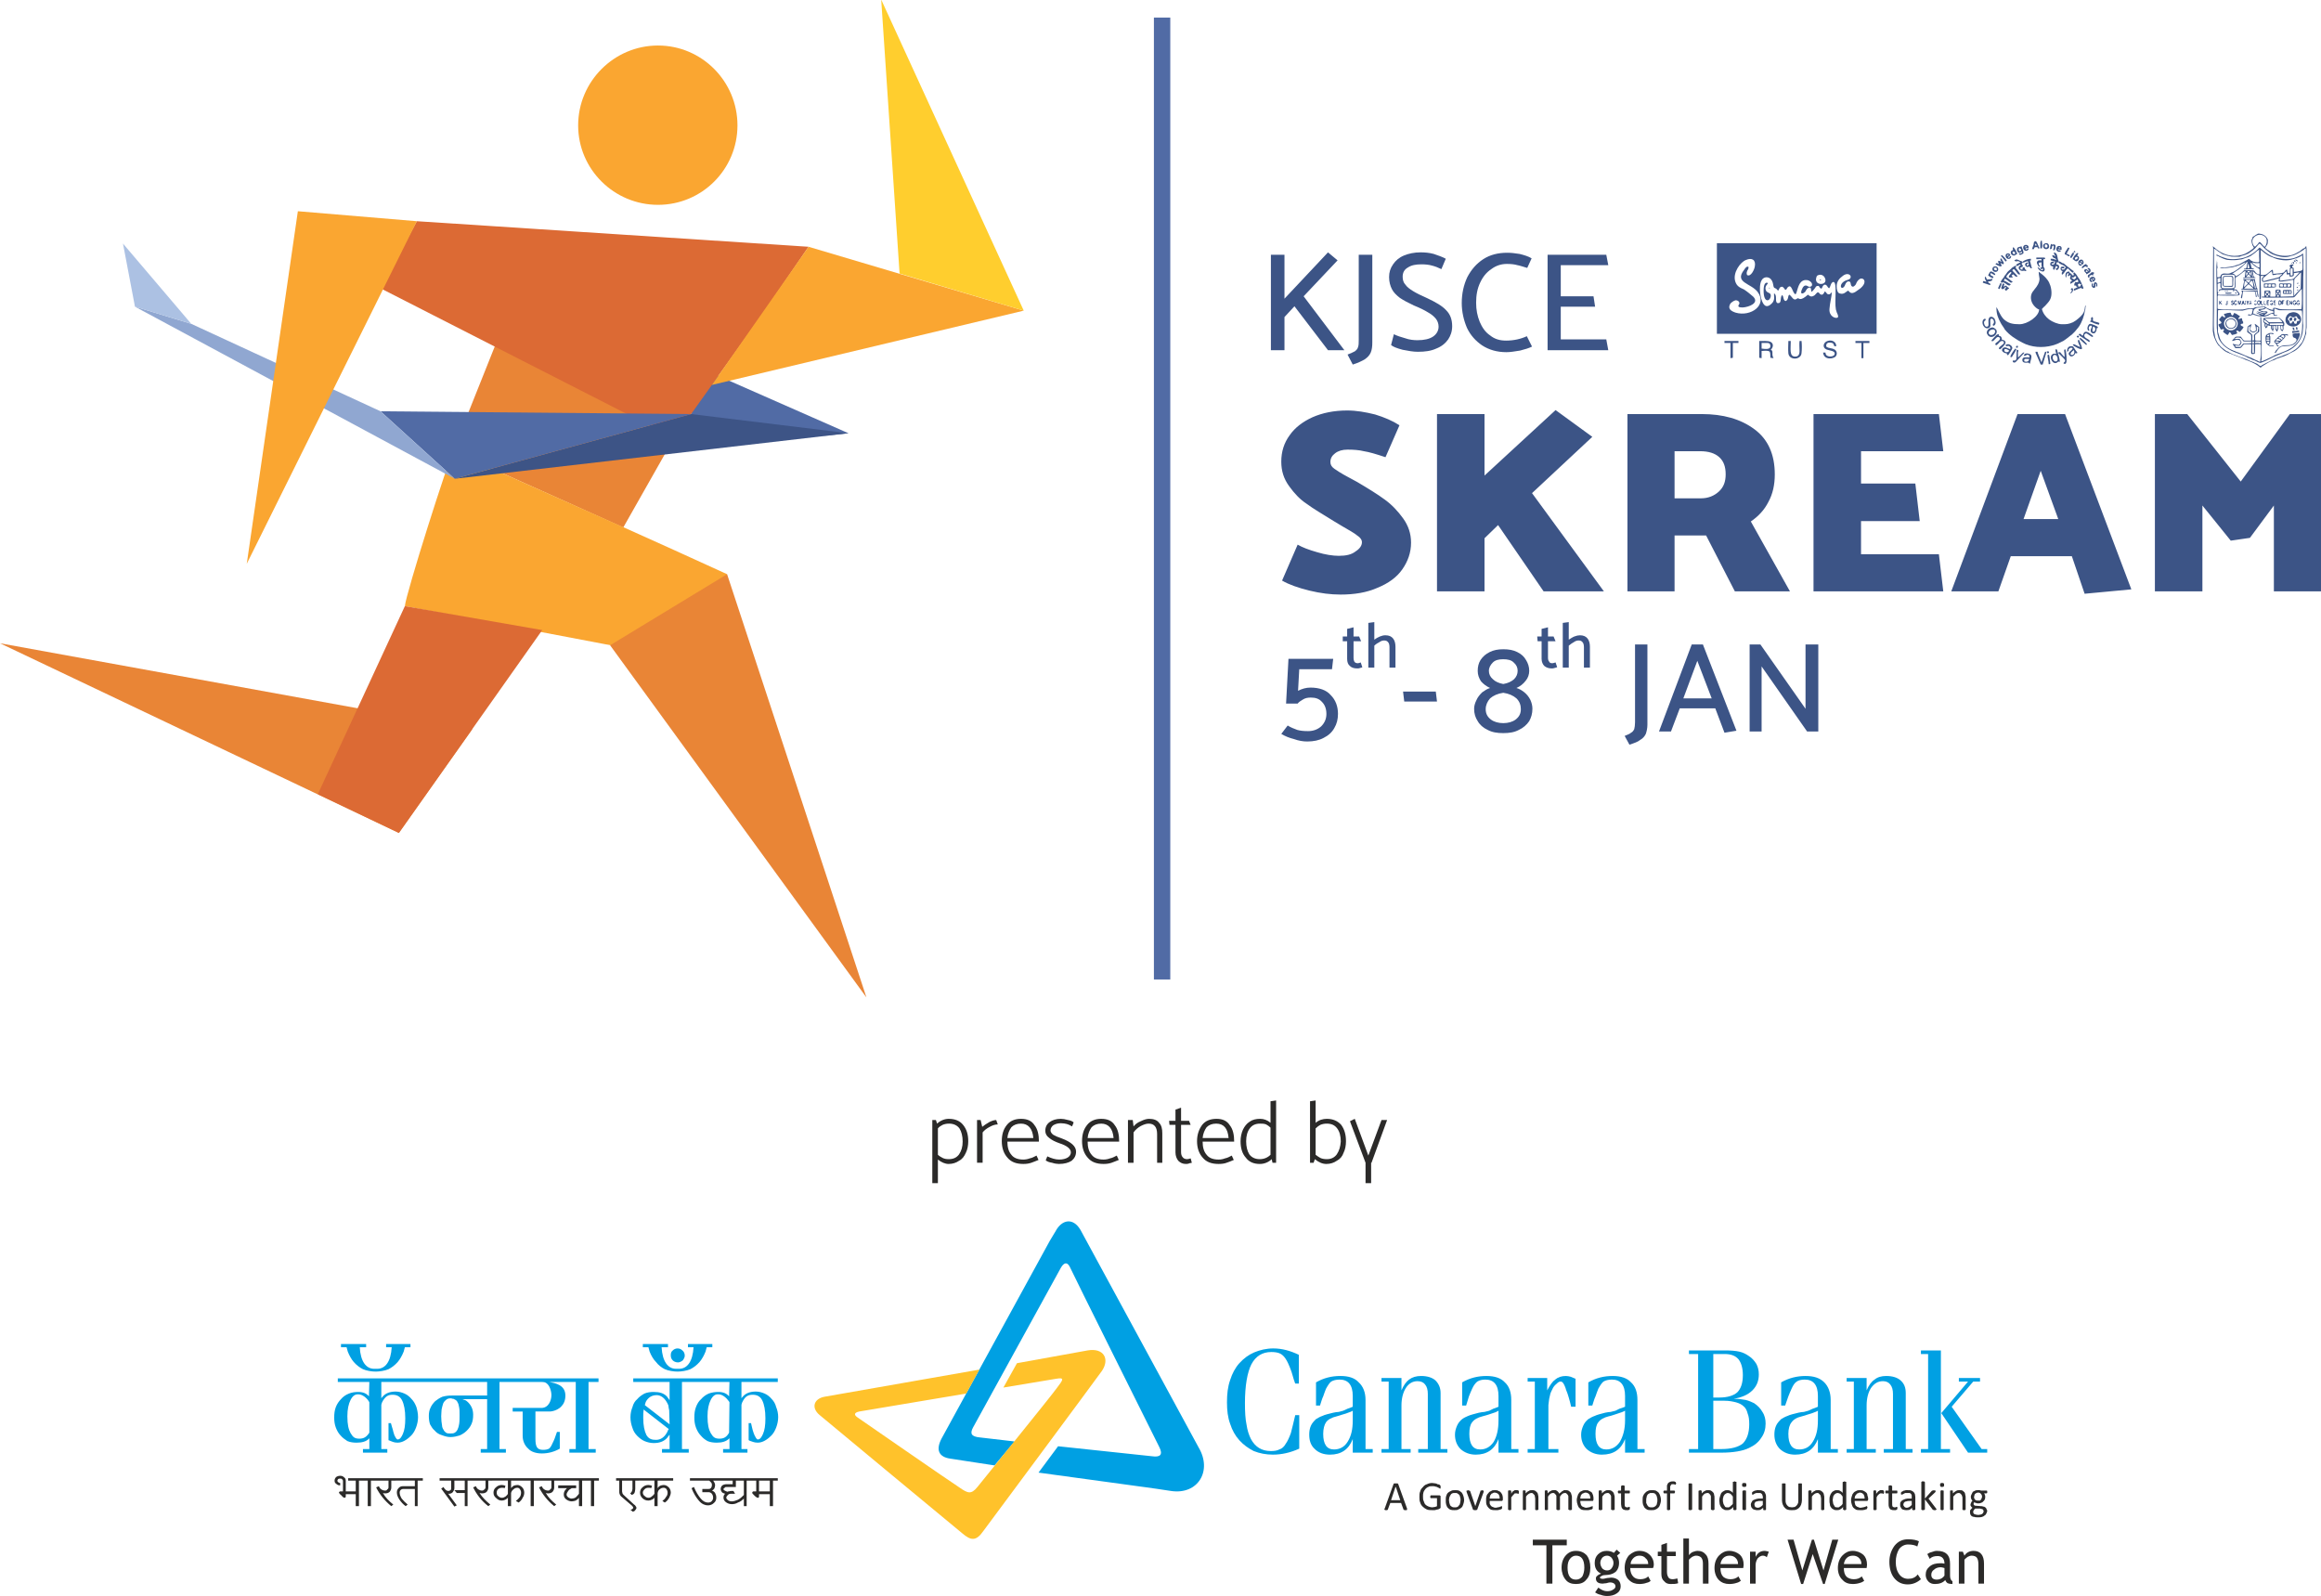 <?xml version="1.0" encoding="UTF-8"?>
<!DOCTYPE svg PUBLIC "-//W3C//DTD SVG 1.1//EN" "http://www.w3.org/Graphics/SVG/1.1/DTD/svg11.dtd">
<!-- Creator: CorelDRAW X7 -->
<svg xmlns="http://www.w3.org/2000/svg" xml:space="preserve" width="5.813in" height="3.997in" version="1.1" style="shape-rendering:geometricPrecision; text-rendering:geometricPrecision; image-rendering:optimizeQuality; fill-rule:evenodd; clip-rule:evenodd"
viewBox="0 0 5813 3997"
 xmlns:xlink="http://www.w3.org/1999/xlink">
 <defs>
  <style type="text/css">
   <![CDATA[
    .fil13 {fill:none}
    .fil3 {fill:#3C5486}
    .fil9 {fill:#3D5486}
    .fil5 {fill:#516BA5}
    .fil10 {fill:#90A7D1}
    .fil11 {fill:#ACC1E3}
    .fil7 {fill:#DC6A34}
    .fil4 {fill:#E98536}
    .fil6 {fill:#FAA631}
    .fil8 {fill:#FFCE2E}
    .fil0 {fill:#00A0E3;fill-rule:nonzero}
    .fil2 {fill:#2B2A29;fill-rule:nonzero}
    .fil12 {fill:#3C5486;fill-rule:nonzero}
    .fil1 {fill:#FFC22B;fill-rule:nonzero}
   ]]>
  </style>
   <clipPath id="id0">
    <path d="M0 -1l5814 0 0 3998 -5814 0 0 -3998z"/>
   </clipPath>
 </defs>
 <g id="Layer_x0020_1">
  <g>
  </g>
  <g style="clip-path:url(#id0)">
   <g>
    <g id="_1948894570672">
     <g>
     </g>
     <g>
      <g id="_2551120449008">
       <g>
        <path class="fil0" d="M3254 3544l-10 0c-4,18 -8,33 -11,45 -4,11 -8,20 -13,27 -4,7 -9,12 -16,14 -5,3 -13,4 -21,4 -23,0 -39,-10 -50,-30 -5,-10 -9,-22 -11,-36 -3,-14 -4,-32 -4,-54 0,-44 6,-77 16,-97 11,-21 28,-31 50,-31 8,0 15,1 20,3 5,2 9,5 13,10 4,5 8,12 12,22 4,9 8,21 12,36 1,1 1,2 1,3 1,2 1,3 2,5l9 0 0 -72c-21,-10 -42,-16 -64,-16 -17,0 -34,4 -48,10 -14,6 -26,15 -37,27 -10,11 -18,26 -23,42 -6,17 -8,35 -8,56 0,20 2,38 8,54 5,16 13,30 23,41 10,11 22,20 36,27 15,6 31,9 48,9 22,0 44,-5 66,-15l0 -84z"/>
        <path class="fil0" d="M3388 3638l50 0 0 -9 -18 0 0 -123c0,-19 -6,-34 -17,-44 -10,-11 -25,-16 -46,-16 -22,0 -42,5 -61,16l0 58 10 0c3,-9 5,-17 8,-23 2,-7 5,-13 7,-19 5,-9 9,-15 13,-18 5,-3 12,-5 21,-5 22,0 33,14 33,41l0 27c-5,2 -9,4 -13,5 -4,2 -7,3 -11,5 -4,1 -7,2 -11,3 -4,0 -9,1 -14,2 -12,3 -21,5 -27,8 -6,2 -11,5 -16,8 -5,5 -10,10 -13,17 -3,7 -4,14 -4,22 0,15 4,27 14,36 9,9 22,14 38,14 28,0 47,-13 57,-39l0 34zm0 -81c0,23 -4,40 -13,54 -8,13 -20,19 -34,19 -18,0 -27,-13 -27,-39 0,-13 3,-23 7,-29 5,-7 14,-12 27,-15 5,-1 9,-3 13,-4 4,-1 7,-2 10,-3 3,-1 5,-2 8,-3 3,-1 6,-2 9,-4l0 24z"/>
        <path class="fil0" d="M3510 3451l-50 0 0 9 18 0 0 169 -18 0 0 9 73 0 0 -9 -23 0 0 -109c0,-18 4,-33 11,-44 7,-11 17,-17 29,-17 9,0 15,3 19,8 5,6 7,14 7,24l0 138 -24 0 0 9 73 0 0 -9 -17 0 0 -140c0,-14 -5,-24 -13,-32 -8,-7 -20,-11 -36,-11 -12,0 -22,3 -30,9 -7,5 -14,15 -19,27l0 -31z"/>
        <path class="fil0" d="M3753 3638l50 0 0 -9 -18 0 0 -123c0,-19 -5,-34 -16,-44 -10,-11 -26,-16 -46,-16 -22,0 -42,5 -61,16l0 58 10 0c3,-9 5,-17 7,-23 3,-7 5,-13 8,-19 4,-9 9,-15 13,-18 5,-3 11,-5 20,-5 22,0 33,14 33,41l0 27c-5,2 -9,4 -13,5 -3,2 -7,3 -10,5 -4,1 -8,2 -12,3 -4,0 -8,1 -14,2 -11,3 -20,5 -27,8 -5,2 -11,5 -15,8 -6,5 -10,10 -13,17 -3,7 -5,14 -5,22 0,15 5,27 14,36 10,9 23,14 38,14 28,0 47,-13 57,-39l0 34zm0 -81c0,23 -4,40 -12,54 -9,13 -20,19 -34,19 -18,0 -27,-13 -27,-39 0,-13 2,-23 7,-29 5,-7 14,-12 26,-15 5,-1 10,-3 14,-4 3,-1 6,-2 9,-3 3,-1 6,-2 9,-3 2,-1 5,-2 8,-4l0 24z"/>
        <path class="fil0" d="M3946 3523l0 -70c-5,-2 -9,-4 -12,-5 -4,-1 -8,-2 -12,-2 -11,0 -20,3 -27,9 -7,5 -13,14 -20,27l0 -31 -49 0 0 9 18 0 0 169 -18 0 0 9 77 0 0 -9 -25 0 0 -89c0,-8 0,-15 0,-21 1,-6 1,-11 2,-16 1,-4 2,-9 3,-13 1,-3 3,-7 5,-11 2,-5 6,-10 10,-13 4,-4 7,-6 10,-6 2,0 3,0 4,1 1,0 2,1 3,3 1,1 2,3 3,5 1,3 3,6 4,11 3,7 5,13 7,20 2,7 4,14 6,23l11 0z"/>
        <path class="fil0" d="M4070 3638l49 0 0 -9 -18 0 0 -123c0,-19 -5,-34 -16,-44 -10,-11 -26,-16 -46,-16 -22,0 -42,5 -61,16l0 58 10 0c3,-9 5,-17 8,-23 2,-7 5,-13 7,-19 5,-9 9,-15 13,-18 5,-3 12,-5 21,-5 22,0 33,14 33,41l0 27c-5,2 -10,4 -14,5 -3,2 -7,3 -10,5 -4,1 -8,2 -12,3 -4,0 -8,1 -14,2 -11,3 -20,5 -26,8 -6,2 -11,5 -16,8 -6,5 -10,10 -13,17 -3,7 -5,14 -5,22 0,15 5,27 14,36 10,9 23,14 38,14 29,0 48,-13 58,-39l0 34zm0 -81c0,23 -5,40 -13,54 -9,13 -20,19 -34,19 -18,0 -27,-13 -27,-39 0,-13 2,-23 7,-29 5,-7 14,-12 26,-15 6,-1 10,-3 14,-4 3,-1 6,-2 9,-3 3,-1 6,-2 9,-3 3,-1 5,-2 9,-4l0 24z"/>
        <path class="fil0" d="M4230 3382l0 9 23 0 0 238 -23 0 0 9 82 0c14,0 27,-1 39,-3 12,-2 22,-5 30,-9 13,-6 23,-14 30,-25 8,-11 11,-23 11,-36 0,-10 -2,-20 -8,-29 -5,-9 -12,-16 -21,-22 -6,-3 -13,-6 -21,-8 -7,-1 -17,-3 -30,-3 20,-3 36,-10 47,-21 11,-11 16,-24 16,-40 0,-10 -2,-18 -6,-26 -5,-8 -11,-15 -19,-20 -7,-5 -15,-9 -24,-11 -9,-2 -21,-3 -36,-3l-90 0zm61 118l0 -109 28 0c16,0 27,4 35,13 7,9 11,22 11,40 0,20 -5,34 -14,43 -9,8 -24,13 -45,13l-15 0zm0 129l0 -121 28 0c12,0 21,2 29,4 7,2 14,5 19,10 5,4 8,10 10,18 3,7 4,16 4,27 0,22 -6,38 -16,48 -11,9 -29,14 -54,14l-20 0z"/>
        <path class="fil0" d="M4553 3638l50 0 0 -9 -18 0 0 -123c0,-19 -6,-34 -16,-44 -11,-11 -26,-16 -47,-16 -21,0 -42,5 -61,16l0 58 10 0c3,-9 6,-17 8,-23 3,-7 5,-13 8,-19 4,-9 8,-15 13,-18 4,-3 11,-5 20,-5 22,0 33,14 33,41l0 27c-5,2 -9,4 -13,5 -4,2 -7,3 -11,5 -3,1 -7,2 -11,3 -4,0 -9,1 -14,2 -12,3 -21,5 -27,8 -6,2 -11,5 -16,8 -5,5 -10,10 -13,17 -3,7 -4,14 -4,22 0,15 5,27 14,36 10,9 22,14 38,14 28,0 47,-13 57,-39l0 34zm0 -81c0,23 -4,40 -13,54 -8,13 -19,19 -34,19 -18,0 -27,-13 -27,-39 0,-13 3,-23 8,-29 5,-7 13,-12 26,-15 5,-1 10,-3 13,-4 4,-1 7,-2 10,-3 3,-1 6,-2 8,-3 3,-1 6,-2 9,-4l0 24z"/>
        <path class="fil0" d="M4675 3451l-50 0 0 9 18 0 0 169 -18 0 0 9 73 0 0 -9 -23 0 0 -109c0,-18 4,-33 11,-44 8,-11 17,-17 30,-17 8,0 14,3 18,8 5,6 7,14 7,24l0 138 -23 0 0 9 72 0 0 -9 -17 0 0 -140c0,-14 -4,-24 -13,-32 -8,-7 -20,-11 -36,-11 -12,0 -22,3 -29,9 -8,5 -15,15 -20,27l0 -31z"/>
        <path class="fil0" d="M4861 3382l-50 0 0 9 18 0 0 238 -18 0 0 9 73 0 0 -9 -23 0 0 -247zm1 157l67 99 48 0 0 -9 -14 0 -75 -106 54 -63 17 0 0 -9 -53 0 0 9 23 0 -67 79z"/>
        <path class="fil0" d="M2706 3080l296 545c35,59 -2,119 -69,109 -21,-4 -159,-22 -332,-46l49 -66 235 25c20,3 29,-3 18,-24 0,0 -222,-445 -224,-451 -7,-13 -15,-9 -22,3 0,0 -217,395 -220,400 -8,15 -5,23 18,25l86 10 -50 60 -111 -17c-28,-4 -37,-21 -22,-50 12,-22 271,-495 271,-495 5,-9 10,-16 15,-25 15,-28 43,-35 62,-3z"/>
        <path class="fil1" d="M2065 3498l388 -68 -33 60 -268 45c-14,3 -13,9 -4,15 0,0 234,162 256,176 19,13 28,18 44,-2 0,0 189,-233 199,-248 15,-20 21,-27 -2,-23l-132 22 34 -61 177 -32c40,-7 56,21 36,51 -17,24 -297,401 -297,401 -18,26 -31,25 -53,6 -26,-21 -357,-296 -357,-296 -22,-18 -15,-41 12,-46z"/>
        <path class="fil0" d="M1827 3512l-1 -2c-7,-10 -17,-18 -26,-18 -1,0 -2,0 -3,0 -6,0 -12,4 -17,14 -5,10 -8,23 -8,41 0,21 3,33 8,42 6,10 10,14 22,14 11,0 18,-4 24,-15l1 -76zm-119 -51l0 168 17 0 0 9 -67 0 0 -9 19 0 0 -36c-2,3 -5,6 -7,9 -8,8 -18,12 -33,12 -8,0 -16,-2 -23,-5 -7,-3 -13,-8 -18,-13 -6,-6 -10,-13 -12,-20 -3,-8 -5,-17 -5,-26l0 -1c0,-9 2,-18 5,-25 2,-8 6,-15 12,-20 5,-6 11,-10 18,-14 7,-3 15,-4 23,-4 15,0 25,3 33,11 2,3 5,6 7,10l0 -46 -91 0 0 -9 362 0 0 9 -91 0 0 41c1,-2 2,-3 4,-5 7,-8 18,-12 32,-12 8,0 15,2 22,5 7,3 13,8 18,14 5,5 9,12 11,20 3,7 5,16 5,25 0,9 -2,18 -5,26 -3,8 -7,15 -12,20 -6,6 -19,18 -34,18 -10,0 -14,-3 -21,-5 0,-1 -1,-1 -2,-1l0 -43 6 0c2,8 2,10 4,17 2,6 3,10 5,14 2,4 5,10 8,10 6,0 10,-7 13,-14 4,-9 6,-21 6,-39 0,-20 -3,-35 -8,-45 -5,-10 -13,-14 -24,-14 -11,0 -18,4 -24,15 -2,3 -3,6 -4,10l0 111 15 0 0 9 -61 0 0 -9 16 0 0 -27c-8,8 -18,11 -32,11 -8,0 -16,-1 -23,-4 -7,-4 -12,-8 -17,-14 -5,-5 -9,-12 -12,-20 -3,-8 -4,-16 -4,-25 0,-10 1,-18 4,-26 3,-8 7,-15 13,-20 5,-6 12,-11 19,-14 8,-3 16,-4 24,-4 13,0 21,4 27,11l1 -36 -119 0zm-33 118l-63 -49c-1,6 -1,13 -1,21 0,19 3,33 8,43 6,10 14,12 24,12 11,0 20,-6 26,-16 2,-3 3,-5 4,-8 1,-1 1,-2 2,-3zm-60 -60l62 48 -1 -35c-1,-5 -2,-9 -2,-12 -1,-3 -3,-7 -5,-10 -6,-10 -15,-16 -24,-16 -12,0 -20,5 -26,14 -2,3 -3,7 -4,11zm-481 -16l-2 0 -1 -1 -2 0c-5,0 -9,1 -12,4 -4,3 -7,7 -8,12 -1,3 -2,7 -3,12 0,4 -1,10 -1,17 0,9 1,17 2,22 0,5 2,9 4,12 1,3 4,5 6,7 3,2 7,2 10,2 5,0 9,0 12,-2 3,-2 5,-4 7,-8 2,-4 3,-8 4,-14 1,-6 1,-14 1,-22 0,-8 0,-14 -1,-19 -1,-6 -2,-10 -4,-13 -1,-3 -4,-6 -7,-7 -1,-1 -3,-2 -5,-2zm-209 9l-1 -2c-6,-10 -17,-18 -26,-18 -1,0 -2,0 -2,0 -7,0 -13,4 -18,14 -5,10 -8,23 -8,41 0,21 3,33 8,42 6,10 10,14 22,14 11,0 18,-4 25,-15l0 -76zm-1 -60l30 0 545 0 0 9 -25 0 0 168 18 0 0 9 -66 0 0 -9 16 0 0 -168 -20 0 -46 0c14,3 40,7 40,34 0,12 -4,21 -10,27 -6,7 -19,13 -30,13l-35 0 0 68c0,20 4,28 19,28 7,0 11,-1 15,-3 3,-2 6,-7 9,-14 2,-4 3,-6 5,-11 2,-5 4,-11 6,-17l7 0 0 42c-14,8 -29,12 -45,12 -14,0 -27,-4 -34,-12 -8,-7 -14,-18 -14,-32l0 -61 -25 0 0 -9 10 0 62 0c18,0 25,-19 25,-32 0,-9 -4,-27 -16,-32 -3,-1 -7,-1 -10,-1l-26 0 -16 0 -62 0 0 168 16 0 0 9 -63 0 0 -9 16 0 0 -125 -62 0c4,2 8,2 11,5 5,4 9,9 12,15 3,6 4,13 4,19 0,9 -1,16 -4,23 -3,7 -7,12 -12,17 -5,5 -11,9 -18,12 -7,2 -14,4 -23,4 -7,0 -14,-2 -22,-5 -7,-2 -13,-6 -18,-12 -5,-4 -8,-10 -11,-15 -2,-6 -3,-13 -3,-21 0,-7 1,-14 4,-20 3,-7 7,-12 12,-17 5,-4 11,-8 18,-11 7,-2 14,-3 23,-3l1 0 88 0 0 -34 -265 0 0 41c1,-2 2,-3 4,-5 7,-8 18,-12 32,-12 8,0 15,2 22,5 7,3 13,8 18,14 5,5 9,12 12,20 2,7 4,16 4,25 0,9 -2,18 -5,26 -3,8 -7,15 -12,20 -6,6 -19,18 -34,18 -10,0 -14,-3 -20,-5 -1,-1 -2,-1 -3,-1l0 -43 6 0c2,8 3,10 5,17 1,6 3,10 4,14 2,4 5,10 8,10 6,0 10,-7 13,-14 4,-9 6,-21 6,-39 0,-20 -3,-35 -8,-45 -5,-10 -13,-14 -24,-14 -11,0 -17,4 -24,15 -2,3 -3,6 -4,10l0 111 15 0 0 9 -61 0 0 -9 16 0 0 -27c-7,8 -18,11 -32,11 -8,0 -16,-1 -23,-4 -6,-4 -12,-8 -17,-14 -5,-5 -9,-12 -12,-20 -3,-8 -4,-16 -4,-25 0,-10 1,-18 4,-26 3,-8 8,-15 13,-20 5,-6 12,-11 20,-14 7,-3 15,-4 23,-4 13,0 21,4 27,11l1 -36 -79 0 0 -9 78 0z"/>
        <path class="fil0" d="M909 3429c-8,-4 -16,-10 -23,-18 -6,-7 -11,-16 -15,-26 -1,-4 -2,-7 -3,-11l-14 0 0 -8 63 0 0 8 -16 0c2,36 16,54 36,54l8 0c20,0 34,-18 36,-54l-14 0 0 -8 61 0 0 8 -14 0c-1,4 -2,7 -3,11 -4,10 -9,19 -15,26 -7,8 -15,14 -23,18 -9,4 -23,6 -32,6 -10,0 -23,-2 -32,-6z"/>
        <path class="fil0" d="M1665 3429c-8,-4 -16,-10 -22,-18 -7,-7 -12,-16 -16,-26 -1,-4 -2,-7 -3,-11l-14 0 0 -8 63 0 0 8 -16 0c2,36 16,54 36,54l8 0c20,0 34,-18 36,-54l-14 0 0 -8 61 0 0 8 -14 0c-1,4 -2,7 -3,11 -4,10 -9,19 -15,26 -7,8 -15,14 -23,18 -9,4 -23,6 -32,6 -10,0 -23,-2 -32,-6z"/>
        <path class="fil0" d="M1697 3377c-5,0 -9,2 -12,5 -4,3 -5,7 -5,12 0,5 1,9 5,13 3,3 8,5 13,5 4,0 8,-2 12,-5 3,-4 5,-8 5,-12 0,-5 -2,-10 -6,-13 -3,-3 -7,-5 -12,-5z"/>
        <path class="fil2" d="M3888 3870l0 96 -15 0 0 -96 -34 0 0 -14 85 0 0 14 -36 0zm23 56c0,-13 4,-23 10,-30 7,-8 15,-12 26,-12 12,0 20,4 27,11 6,8 9,18 9,31 0,13 -3,23 -10,30 -6,8 -15,11 -26,11 -11,0 -20,-3 -26,-11 -6,-7 -10,-18 -10,-30zm15 0c0,20 7,30 21,30 7,0 12,-3 16,-8 3,-6 5,-13 5,-22 0,-20 -7,-30 -21,-30 -6,0 -11,3 -15,8 -4,5 -6,12 -6,22zm69 62l8 -12c8,6 15,9 22,9 6,0 11,-1 15,-4 4,-2 6,-5 6,-8 0,-6 -5,-10 -14,-10 -2,0 -5,1 -9,2 -4,0 -7,1 -9,1 -12,0 -17,-5 -17,-13 0,-3 1,-5 4,-7 2,-2 6,-4 9,-5 -11,-5 -16,-14 -16,-27 0,-9 3,-16 8,-21 6,-6 13,-9 22,-9 7,0 14,2 18,5l7 -8 9 8 -8 7c3,5 5,11 5,18 0,8 -2,15 -7,21 -5,5 -12,8 -20,9l-12 1c-1,0 -3,1 -5,2 -2,1 -4,2 -4,4 0,2 3,3 8,3 2,0 5,-1 10,-2 4,0 7,-1 10,-1 7,0 13,2 18,6 4,4 6,9 6,16 0,7 -3,13 -9,17 -7,5 -15,7 -25,7 -5,0 -11,-1 -16,-3 -6,-1 -11,-4 -14,-6zm30 -92c-5,0 -9,2 -12,5 -3,4 -5,8 -5,13 0,5 2,10 5,14 3,3 7,5 12,5 5,0 9,-2 11,-5 3,-4 5,-8 5,-14 0,-5 -2,-9 -5,-13 -3,-3 -7,-5 -11,-5zm115 31l-57 0c0,10 3,17 8,22 4,4 10,6 17,6 8,0 15,-2 20,-7l6 11c-2,2 -5,4 -10,5 -5,2 -12,3 -18,3 -10,0 -19,-3 -26,-10 -8,-7 -11,-18 -11,-30 0,-13 4,-24 11,-32 8,-7 16,-11 26,-11 11,0 20,4 26,10 6,6 10,14 10,25 0,3 -1,6 -2,8zm-34 -31c-6,0 -11,2 -15,6 -4,4 -7,9 -7,15l44 0c0,-6 -2,-11 -6,-14 -4,-5 -9,-7 -16,-7zm55 1l-9 0 0 -11 9 0 0 -17 14 -5 0 22 22 0 0 11 -22 0 0 40c0,7 2,11 4,14 2,3 6,4 11,4 3,0 7,-1 11,-2l2 12c-6,2 -12,2 -19,2 -7,0 -12,-2 -16,-7 -5,-4 -7,-10 -7,-18l0 -45zm104 69l0 -50c0,-6 -1,-11 -4,-15 -3,-3 -7,-5 -13,-5 -3,0 -6,1 -10,3 -3,2 -6,5 -8,7l0 60 -14 0 0 -113 14 0 0 42c2,-3 5,-6 9,-8 5,-2 9,-3 13,-3 9,0 15,3 20,9 5,5 7,13 7,23l0 50 -14 0zm101 -39l-57 0c0,10 2,17 7,22 5,4 11,6 18,6 8,0 14,-2 20,-7l6 11c-3,2 -6,4 -10,5 -6,2 -12,3 -19,3 -10,0 -19,-3 -26,-10 -7,-7 -11,-18 -11,-30 0,-13 4,-24 12,-32 7,-7 15,-11 25,-11 11,0 20,4 27,10 6,6 9,14 9,25 0,3 -1,6 -1,8zm-34 -31c-7,0 -12,2 -16,6 -4,4 -6,9 -7,15l44 0c0,-6 -2,-11 -5,-14 -4,-5 -10,-7 -16,-7zm93 4c-3,-3 -7,-4 -10,-4 -5,0 -9,3 -13,7 -3,5 -5,10 -5,17l0 46 -14 0 0 -80 14 0 0 13c5,-10 12,-15 23,-15 2,0 6,1 10,2l-5 14zm145 67l-4 0 -26 -75 -24 75 -5 0 -34 -111 15 0 22 77 24 -77 5 0 24 77 22 -77 15 0 -34 111zm105 -40l-57 0c0,10 2,17 7,22 5,4 11,6 18,6 8,0 14,-2 20,-7l6 11c-3,2 -6,4 -10,5 -6,2 -12,3 -19,3 -10,0 -19,-3 -25,-10 -8,-7 -12,-18 -12,-30 0,-13 4,-24 12,-32 7,-7 15,-11 25,-11 11,0 20,4 27,10 6,6 9,14 9,25 0,3 -1,6 -1,8zm-34 -31c-7,0 -12,2 -16,6 -4,4 -6,9 -7,15l44 0c0,-6 -2,-11 -5,-14 -4,-5 -10,-7 -16,-7zm165 -36l-4 13c-5,-3 -13,-5 -23,-5 -9,0 -17,4 -23,12 -5,9 -8,19 -8,32 0,13 3,23 9,31 5,7 13,11 22,11 10,0 18,-3 24,-11l8 12c-9,8 -20,13 -33,13 -14,0 -25,-5 -34,-16 -8,-10 -12,-24 -12,-41 0,-16 5,-29 13,-40 9,-11 20,-16 34,-16 12,0 21,2 27,5zm66 97c-6,7 -15,10 -26,10 -7,0 -12,-2 -16,-6 -5,-5 -7,-11 -7,-17 0,-9 3,-15 10,-21 7,-6 16,-8 27,-8 3,0 6,0 10,1 0,-12 -6,-19 -17,-19 -9,0 -15,2 -20,7l-6 -12c3,-2 6,-4 11,-5 5,-2 9,-3 13,-3 12,0 20,3 25,8 6,6 8,14 8,25l0 29c0,7 2,12 6,14l0 7c-5,0 -10,-1 -12,-2 -3,-2 -5,-5 -6,-8zm-2 -30c-4,-1 -7,-2 -9,-2 -7,0 -13,2 -17,6 -5,3 -7,8 -7,13 0,8 5,12 14,12 7,0 14,-3 19,-10l0 -19zm85 39l0 -47c0,-8 -1,-14 -4,-18 -2,-3 -7,-5 -13,-5 -3,0 -6,1 -10,3 -3,2 -6,5 -8,7l0 60 -14 0 0 -80 10 0 4 10c5,-8 13,-12 23,-12 17,0 26,11 26,32l0 50 -14 0z"/>
        <path class="fil2" d="M3524 3778c0,1 0,2 0,2 0,1 0,1 0,1 0,0 -1,1 -1,1 -1,0 -2,0 -3,0 -1,0 -2,0 -2,0 -1,0 -1,0 -2,-1 0,0 0,0 -1,0 0,0 0,-1 0,-1l-6 -16 -27 0 -6 16c0,0 0,1 0,1 0,0 0,0 -1,0 0,0 0,1 -1,1 -1,0 -1,0 -2,0 -1,0 -2,0 -3,0 0,0 -1,-1 -1,-1 0,0 -1,0 -1,-1 0,0 1,-1 1,-2l22 -61c0,-1 0,-1 1,-1 0,0 0,-1 1,-1 0,0 1,0 1,0 1,0 2,0 3,0 1,0 2,0 2,0 1,0 2,0 2,0 1,0 1,1 1,1 0,0 1,0 1,1l22 61zm1326 2c0,0 0,1 0,1 0,0 -1,0 -1,0 0,0 -1,1 -1,1 -1,0 -2,0 -3,0 0,0 -1,0 -2,0 0,0 -1,0 -1,-1 -1,0 -1,0 -1,0 -1,0 -1,-1 -1,-1l-19 -25 0 25c0,0 -1,1 -1,1 0,0 0,0 0,0 -1,0 -1,1 -2,1 0,0 -1,0 -2,0 -1,0 -1,0 -2,0 0,0 -1,-1 -1,-1 0,0 -1,0 -1,0 0,0 0,-1 0,-1l0 -68c0,0 0,-1 0,-1 0,0 1,0 1,0 0,-1 1,-1 1,-1 1,0 1,0 2,0 1,0 2,0 2,0 1,0 1,0 2,1 0,0 0,0 0,0 0,0 1,1 1,1l0 41 17 -19c0,0 0,0 1,-1 0,0 0,0 1,0 0,0 1,0 1,0 1,0 2,-1 2,-1 1,0 2,1 3,1 0,0 1,0 1,0 0,0 1,0 1,0 0,0 0,1 0,1 0,0 0,1 0,1 -1,1 -1,1 -1,2l-17 16 19 25c0,0 0,1 1,1 0,0 0,1 0,1zm18 0c0,0 0,1 0,1 0,0 0,0 -1,0 0,0 0,1 -1,1 -1,0 -1,0 -2,0 -1,0 -2,0 -2,0 -1,0 -1,-1 -1,-1 -1,0 -1,0 -1,0 0,0 0,-1 0,-1l0 -46c0,0 0,0 0,-1 0,0 0,0 1,0 0,0 0,0 1,0 0,0 1,-1 2,-1 1,0 1,1 2,1 1,0 1,0 1,0 1,0 1,0 1,0 0,1 0,1 0,1l0 46zm1 -61c0,2 0,3 -1,4 -1,0 -2,1 -4,1 -2,0 -4,-1 -4,-1 -1,-1 -1,-2 -1,-4 0,-2 0,-4 1,-4 1,-1 2,-1 4,-1 2,0 3,0 4,1 1,0 1,2 1,4zm54 61c0,0 0,1 0,1 0,0 0,0 -1,0 0,0 0,1 -1,1 0,0 -1,0 -2,0 -1,0 -1,0 -2,0 -1,0 -1,-1 -1,-1 -1,0 -1,0 -1,0 0,0 0,-1 0,-1l0 -27c0,-2 0,-5 -1,-6 0,-2 -1,-3 -2,-4 0,-1 -1,-2 -3,-3 -1,-1 -2,-1 -4,-1 -2,0 -4,1 -6,2 -2,2 -4,4 -7,7l0 32c0,0 0,1 0,1 0,0 0,0 -1,0 0,0 0,1 -1,1 0,0 -1,0 -2,0 -1,0 -2,0 -2,0 -1,0 -1,-1 -1,-1 -1,0 -1,0 -1,0 0,0 0,-1 0,-1l0 -46c0,0 0,0 0,-1 0,0 0,0 0,0 1,0 1,0 2,0 0,0 1,-1 2,-1 0,0 1,1 1,1 1,0 1,0 2,0 0,0 0,0 0,0 0,1 0,1 0,1l0 6c3,-3 6,-5 8,-6 3,-2 5,-2 8,-2 3,0 6,0 8,1 2,1 3,3 5,4 1,2 2,4 2,7 1,2 1,5 1,8l0 28zm54 -44c0,1 0,2 0,3 -1,0 -1,1 -2,1l-6 0c1,1 2,2 2,4 1,1 1,3 1,4 0,3 0,5 -1,7 -1,2 -2,4 -4,5 -1,2 -3,3 -6,4 -2,1 -4,1 -7,1 -2,0 -3,0 -5,-1 -2,0 -3,-1 -4,-2 -1,1 -1,2 -2,2 0,1 0,2 0,3 0,1 0,2 2,3 1,1 2,1 4,1l12 1c2,0 4,0 6,1 2,0 4,1 5,2 2,1 3,3 3,4 1,2 2,3 2,5 0,2 -1,4 -2,6 -1,2 -2,4 -4,5 -2,2 -4,3 -7,4 -3,1 -6,1 -10,1 -3,0 -7,0 -9,-1 -3,0 -5,-1 -7,-2 -1,-2 -3,-3 -3,-4 -1,-2 -1,-4 -1,-5 0,-1 0,-3 0,-4 0,-1 1,-2 1,-3 1,-1 2,-1 2,-2 1,-1 2,-2 3,-3 -1,-1 -3,-2 -3,-3 -1,-1 -2,-3 -2,-4 0,-2 1,-4 2,-6 0,-2 2,-3 3,-4 -1,-2 -2,-3 -3,-5 0,-1 -1,-3 -1,-5 0,-3 1,-5 2,-7 1,-2 2,-4 3,-6 2,-1 4,-2 6,-3 2,-1 5,-1 7,-1 2,0 3,0 4,0 1,0 2,1 4,1l13 0c1,0 1,0 2,1 0,0 0,1 0,2zm-13 12c0,-3 -1,-5 -3,-7 -1,-2 -4,-3 -7,-3 -2,0 -3,1 -4,1 -1,1 -2,1 -3,2 -1,1 -2,2 -2,4 0,1 -1,2 -1,4 0,3 1,5 3,7 2,2 4,2 7,2 2,0 3,0 5,0 1,-1 2,-2 3,-3 0,-1 1,-2 1,-3 1,-1 1,-2 1,-4zm4 37c0,-2 -1,-4 -2,-5 -2,-1 -4,-1 -7,-2l-12 0c-1,1 -2,2 -2,2 -1,1 -2,2 -2,3 0,0 -1,1 -1,2 0,0 0,1 0,2 0,2 1,4 3,5 3,1 6,2 10,2 2,0 4,-1 6,-1 2,-1 3,-1 4,-2 1,-1 2,-2 2,-3 1,-1 1,-2 1,-3zm-770 -70c0,1 0,1 -1,2 0,0 0,0 0,1 0,0 0,0 0,0 0,0 0,0 -1,0 0,0 0,0 -1,0 0,0 0,0 -1,0 0,-1 -1,-1 -2,-1 0,0 -1,0 -2,0 -1,0 -2,0 -3,0 -1,1 -2,1 -2,2 -1,1 -1,2 -2,4 0,1 0,3 0,5l0 5 10 0c1,0 1,0 1,0 0,0 0,0 0,1 1,0 1,0 1,1 0,0 0,1 0,1 0,2 0,2 -1,3 0,1 0,1 -1,1l-10 0 0 40c0,0 0,1 0,1 0,0 -1,0 -1,0 0,0 -1,1 -1,1 -1,0 -1,0 -2,0 -1,0 -2,0 -2,0 -1,0 -1,-1 -2,-1 0,0 0,0 0,0 0,0 0,-1 0,-1l0 -40 -7 0c-1,0 -1,0 -1,-1 -1,-1 -1,-1 -1,-3 0,0 0,-1 0,-1 1,-1 1,-1 1,-1 0,-1 0,-1 0,-1 0,0 1,0 1,0l7 0 0 -5c0,-3 0,-6 0,-8 1,-3 2,-4 3,-6 1,-1 3,-2 5,-3 2,-1 4,-1 6,-1 2,0 3,0 4,0 1,0 2,1 2,1 1,0 1,0 2,1 0,0 0,0 0,0 0,1 0,1 0,1 1,1 1,2 1,2zm40 65c0,0 0,1 -1,1 0,0 0,0 0,0 -1,0 -1,1 -2,1 0,0 -1,0 -2,0 -1,0 -1,0 -2,0 0,0 -1,-1 -1,-1 -1,0 -1,0 -1,0 0,0 0,-1 0,-1l0 -63c0,-1 0,-1 0,-1 0,0 1,-1 1,-1 0,0 1,0 1,0 1,0 2,0 2,0 1,0 2,0 2,0 1,0 1,0 2,0 0,0 0,1 0,1 1,0 1,0 1,1l0 63zm56 0c0,0 0,1 0,1 0,0 -1,0 -1,0 0,0 -1,1 -1,1 -1,0 -1,0 -2,0 -1,0 -2,0 -2,0 -1,0 -1,-1 -2,-1 0,0 0,0 0,0 0,0 -1,-1 -1,-1l0 -27c0,-2 0,-5 0,-6 -1,-2 -1,-3 -2,-4 -1,-1 -2,-2 -3,-3 -1,-1 -3,-1 -4,-1 -2,0 -4,1 -7,2 -2,2 -4,4 -6,7l0 32c0,0 0,1 0,1 -1,0 -1,0 -1,0 0,0 -1,1 -1,1 -1,0 -2,0 -2,0 -1,0 -2,0 -2,0 -1,0 -1,-1 -2,-1 0,0 0,0 0,0 -1,0 -1,-1 -1,-1l0 -46c0,0 0,0 1,-1 0,0 0,0 0,0 0,0 1,0 1,0 1,0 1,-1 2,-1 1,0 2,1 2,1 1,0 1,0 1,0 1,0 1,0 1,0 0,1 0,1 0,1l0 6c3,-3 5,-5 8,-6 2,-2 5,-2 8,-2 3,0 5,0 7,1 2,1 4,3 5,4 2,2 3,4 3,7 1,2 1,5 1,8l0 28zm55 0c0,0 0,1 0,1 -1,0 -1,0 -1,0 0,0 -1,1 -1,1 -1,0 -1,0 -2,0 -1,0 -1,0 -2,0 0,0 -1,-1 -1,-1 0,0 0,0 -1,0 0,0 0,-1 0,-1l0 -6c-2,3 -5,5 -7,6 -3,2 -6,2 -9,2 -3,0 -6,0 -8,-2 -3,-1 -5,-3 -6,-5 -2,-2 -3,-5 -4,-8 0,-3 -1,-6 -1,-9 0,-4 1,-8 2,-11 1,-3 2,-6 3,-8 2,-2 4,-4 7,-5 2,-2 5,-2 8,-2 3,0 5,0 8,2 2,1 4,2 6,5l0 -27c0,0 0,0 0,-1 1,0 1,0 1,0 0,0 1,0 1,0 1,-1 2,-1 2,-1 1,0 2,0 3,1 0,0 1,0 1,0 0,0 0,0 1,0 0,1 0,1 0,1l0 68zm-9 -32c-2,-3 -4,-5 -6,-7 -2,-1 -5,-2 -7,-2 -2,0 -4,1 -5,2 -2,1 -3,2 -4,4 -1,1 -2,3 -2,5 -1,2 -1,5 -1,7 0,2 0,4 1,7 0,2 1,4 2,5 1,2 2,4 3,5 2,1 3,1 6,1 1,0 2,0 3,0 1,-1 2,-1 3,-2 1,-1 2,-1 3,-3 2,-1 3,-2 4,-4l0 -18zm33 32c0,0 0,1 0,1 0,0 -1,0 -1,0 0,0 -1,1 -1,1 -1,0 -2,0 -2,0 -1,0 -2,0 -2,0 -1,0 -1,-1 -2,-1 0,0 0,0 0,0 -1,0 -1,-1 -1,-1l0 -46c0,0 0,0 1,-1 0,0 0,0 0,0 1,0 1,0 2,0 0,0 1,-1 2,-1 0,0 1,1 2,1 0,0 1,0 1,0 0,0 1,0 1,0 0,1 0,1 0,1l0 46zm1 -61c0,2 -1,3 -1,4 -1,0 -2,1 -4,1 -2,0 -4,-1 -5,-1 0,-1 -1,-2 -1,-4 0,-2 1,-4 1,-4 1,-1 3,-1 5,-1 2,0 3,0 4,1 0,0 1,2 1,4zm49 61c0,1 0,1 0,1 -1,0 -1,0 -1,1 -1,0 -2,0 -3,0 0,0 -1,0 -2,0 0,-1 -1,-1 -1,-1 0,0 0,0 0,-1l0 -4c-2,2 -4,3 -7,5 -2,1 -5,1 -8,1 -2,0 -4,0 -6,-1 -2,0 -4,-1 -5,-2 -2,-2 -3,-3 -4,-5 0,-1 -1,-3 -1,-6 0,-2 1,-5 2,-6 1,-2 2,-4 4,-5 2,-1 5,-2 8,-3 3,-1 6,-1 9,-1l7 0 0 -4c0,-1 0,-3 -1,-4 0,-2 -1,-3 -2,-4 -1,-1 -2,-1 -3,-2 -1,0 -3,0 -5,0 -2,0 -4,0 -5,0 -2,1 -4,1 -5,2 -1,1 -2,1 -3,2 -1,0 -1,0 -2,0 0,0 0,0 0,0 -1,0 -1,0 -1,0 0,-1 0,-1 0,-1 0,-1 0,-1 0,-2 0,-1 0,-1 0,-2 0,0 0,-1 1,-1 0,-1 1,-1 2,-2 1,0 2,-1 4,-2 1,0 3,0 5,-1 1,0 3,0 5,0 3,0 6,0 8,1 3,1 5,2 6,3 1,2 2,3 3,6 1,2 1,4 1,7l0 31zm-8 -21l-8 0c-2,0 -4,0 -6,1 -1,0 -3,1 -4,1 -1,1 -2,2 -2,3 -1,1 -1,3 -1,4 0,2 1,4 2,6 2,1 4,2 7,2 2,0 4,-1 6,-2 2,-1 4,-3 6,-5l0 -10zm98 -2c0,4 -1,8 -2,11 -1,3 -3,6 -5,8 -2,2 -5,4 -8,5 -3,1 -7,1 -11,1 -3,0 -6,0 -9,-1 -4,-1 -6,-3 -8,-5 -2,-2 -4,-5 -5,-8 -1,-3 -2,-6 -2,-10l0 -41c0,-1 0,-1 0,-1 0,0 1,-1 1,-1 0,0 1,0 1,0 1,0 2,0 3,0 0,0 1,0 2,0 0,0 1,0 1,0 0,0 1,1 1,1 0,0 0,0 0,1l0 40c0,3 0,5 1,8 1,2 2,4 3,5 2,2 3,3 5,4 2,0 5,1 7,1 3,0 5,-1 7,-1 2,-1 3,-2 5,-4 1,-1 2,-3 3,-5 1,-2 1,-5 1,-8l0 -40c0,-1 0,-1 0,-1 0,0 1,-1 1,-1 0,0 1,0 1,0 1,0 2,0 3,0 0,0 1,0 2,0 0,0 1,0 1,0 0,0 1,1 1,1 0,0 0,0 0,1l0 40zm56 23c0,0 0,1 0,1 0,0 -1,0 -1,0 0,0 -1,1 -1,1 -1,0 -1,0 -2,0 -1,0 -2,0 -2,0 -1,0 -1,-1 -2,-1 0,0 0,0 0,0 0,0 0,-1 0,-1l0 -27c0,-2 -1,-5 -1,-6 0,-2 -1,-3 -2,-4 -1,-1 -2,-2 -3,-3 -1,-1 -3,-1 -4,-1 -2,0 -4,1 -6,2 -3,2 -5,4 -7,7l0 32c0,0 0,1 0,1 0,0 -1,0 -1,0 0,0 -1,1 -1,1 -1,0 -1,0 -2,0 -1,0 -2,0 -2,0 -1,0 -1,-1 -2,-1 0,0 0,0 0,0 -1,0 -1,-1 -1,-1l0 -46c0,0 0,0 1,-1 0,0 0,0 0,0 1,0 1,0 1,0 1,0 2,-1 2,-1 1,0 2,1 2,1 1,0 1,0 1,0 1,0 1,0 1,0 0,1 0,1 0,1l0 6c3,-3 5,-5 8,-6 2,-2 5,-2 8,-2 3,0 5,0 7,1 2,1 4,3 5,4 2,2 3,4 3,7 1,2 1,5 1,8l0 28zm55 0c0,0 0,1 0,1 0,0 -1,0 -1,0 0,0 -1,1 -1,1 -1,0 -1,0 -2,0 -1,0 -1,0 -2,0 0,0 0,-1 -1,-1 0,0 0,0 0,0 -1,0 -1,-1 -1,-1l0 -6c-2,3 -5,5 -7,6 -3,2 -6,2 -9,2 -3,0 -6,0 -8,-2 -3,-1 -5,-3 -6,-5 -2,-2 -3,-5 -3,-8 -1,-3 -1,-6 -1,-9 0,-4 0,-8 1,-11 1,-3 2,-6 4,-8 1,-2 3,-4 6,-5 2,-2 5,-2 8,-2 3,0 6,0 8,2 2,1 4,2 6,5l0 -27c0,0 0,0 1,-1 0,0 0,0 0,0 1,0 1,0 2,0 0,-1 1,-1 2,-1 0,0 1,0 2,1 0,0 1,0 1,0 0,0 0,0 1,0 0,1 0,1 0,1l0 68zm-9 -32c-2,-3 -4,-5 -6,-7 -2,-1 -5,-2 -7,-2 -2,0 -4,1 -5,2 -2,1 -3,2 -4,4 -1,1 -2,3 -2,5 0,2 -1,5 -1,7 0,2 1,4 1,7 0,2 1,4 2,5 1,2 2,4 3,5 2,1 4,1 6,1 1,0 2,0 3,0 1,-1 2,-1 3,-2 1,-1 2,-1 4,-3 1,-1 2,-2 3,-4l0 -18zm64 7c0,1 -1,2 -1,3 -1,1 -2,1 -3,1l-30 0c0,2 0,5 1,7 0,2 1,4 2,5 2,1 3,3 5,3 2,1 4,2 7,2 2,0 4,-1 6,-1 2,0 3,-1 4,-1 2,-1 3,-1 3,-1 1,-1 2,-1 2,-1 1,0 1,0 1,0 0,0 0,1 0,1 0,0 1,0 1,1 0,0 0,1 0,1 0,1 0,1 0,2 0,0 0,0 -1,0 0,1 0,1 0,1 0,0 0,0 0,1 0,0 -1,0 -2,1 -1,0 -2,0 -3,1 -2,0 -4,1 -6,1 -1,0 -4,0 -6,0 -3,0 -7,0 -10,-1 -2,-1 -5,-3 -7,-5 -2,-2 -3,-5 -4,-8 -1,-3 -2,-7 -2,-11 0,-4 1,-7 2,-10 1,-4 2,-6 4,-8 2,-3 5,-4 7,-5 3,-2 6,-2 9,-2 4,0 7,0 10,2 2,1 4,2 6,4 2,2 3,4 3,7 1,3 2,6 2,9l0 1zm-9 -2c0,-5 -1,-8 -3,-11 -2,-2 -5,-4 -9,-4 -2,0 -4,1 -5,2 -2,0 -3,1 -4,3 -1,1 -2,2 -3,4 0,2 -1,4 -1,6l25 0zm49 -16c0,1 -1,1 -1,2 0,0 0,1 0,1 0,0 0,1 0,1 0,0 0,0 -1,0 0,0 0,0 -1,0 0,0 -1,0 -1,-1 -1,0 -1,0 -2,0 0,0 -1,0 -2,0 -1,0 -1,0 -2,0 -1,1 -2,1 -3,2 -1,1 -2,2 -3,3 -1,1 -2,3 -3,5l0 30c0,0 0,1 0,1 0,0 0,0 -1,0 0,0 -1,1 -1,1 -1,0 -1,0 -2,0 -1,0 -2,0 -2,0 -1,0 -1,-1 -2,-1 0,0 0,0 0,0 0,0 0,-1 0,-1l0 -46c0,0 0,0 0,-1 0,0 0,0 0,0 1,0 1,0 2,0 0,0 1,-1 1,-1 1,0 2,1 2,1 1,0 1,0 1,0 1,0 1,0 1,0 0,1 0,1 0,1l0 7c2,-2 3,-4 4,-5 1,-1 2,-2 3,-2 1,-1 2,-2 3,-2 1,0 2,0 3,0 0,0 1,0 1,0 1,0 1,0 2,0 1,0 1,0 2,1 0,0 1,0 1,0 0,0 0,0 0,1 0,0 0,0 0,0 0,0 0,1 0,1 1,1 1,1 1,2zm33 40c0,1 0,2 0,2 0,1 -1,1 -1,1 0,1 -1,1 -1,1 -1,0 -1,1 -2,1 -1,0 -1,0 -2,0 -1,0 -2,0 -2,0 -3,0 -5,0 -7,-1 -1,0 -3,-1 -4,-3 -1,-1 -2,-2 -2,-4 -1,-2 -1,-5 -1,-7l0 -27 -6 0c-1,0 -1,0 -2,-1 0,-1 0,-1 0,-3 0,0 0,-1 0,-1 0,-1 0,-1 0,-1 1,-1 1,-1 1,-1 0,0 0,0 1,0l6 0 0 -11c0,0 0,-1 0,-1 0,0 1,0 1,0 0,0 1,-1 1,-1 1,0 1,0 2,0 1,0 2,0 2,0 1,0 1,1 2,1 0,0 0,0 0,0 0,0 1,1 1,1l0 11 11 0c1,0 1,0 1,0 0,0 0,0 1,1 0,0 0,0 0,1 0,0 0,1 0,1 0,2 0,2 0,3 -1,1 -1,1 -2,1l-11 0 0 25c0,4 0,6 1,8 1,1 3,2 5,2 1,0 1,0 2,0 1,0 1,-1 2,-1 0,0 1,0 1,0 0,0 1,0 1,0 0,0 0,0 0,0 0,0 1,0 1,0 0,0 0,1 0,1 0,1 0,1 0,2zm45 3c0,1 -1,1 -1,1 0,0 0,0 -1,1 0,0 -1,0 -2,0 -1,0 -2,0 -2,0 -1,-1 -1,-1 -1,-1 -1,0 -1,0 -1,-1l0 -4c-2,2 -4,3 -6,5 -3,1 -6,1 -8,1 -3,0 -5,0 -7,-1 -2,0 -3,-1 -5,-2 -1,-2 -2,-3 -3,-5 -1,-1 -1,-3 -1,-6 0,-2 0,-5 1,-6 1,-2 3,-4 5,-5 2,-1 4,-2 7,-3 3,-1 6,-1 10,-1l6 0 0 -4c0,-1 0,-3 0,-4 -1,-2 -1,-3 -2,-4 -1,-1 -2,-1 -3,-2 -2,0 -3,0 -5,0 -2,0 -4,0 -6,0 -2,1 -3,1 -4,2 -2,1 -3,1 -3,2 -1,0 -2,0 -2,0 -1,0 -1,0 -1,0 0,0 0,0 0,0 -1,-1 -1,-1 -1,-1 0,-1 0,-1 0,-2 0,-1 0,-1 0,-2 0,0 1,-1 1,-1 1,-1 1,-1 2,-2 2,0 3,-1 4,-2 2,0 3,0 5,-1 2,0 4,0 5,0 4,0 7,0 9,1 2,1 4,2 5,3 2,2 3,3 4,6 0,2 1,4 1,7l0 31zm-9 -21l-7 0c-2,0 -4,0 -6,1 -2,0 -3,1 -4,1 -1,1 -2,2 -3,3 0,1 -1,3 -1,4 0,2 1,4 3,6 1,1 3,2 6,2 2,0 4,-1 6,-2 2,-1 4,-3 6,-5l0 -10zm-1292 -35l-1 0 -11 33 23 0 -11 -33zm112 0c0,1 0,1 0,2 0,0 0,1 0,1 0,1 0,1 -1,1 0,0 0,0 0,0 -1,0 -1,0 -2,-1 -1,-1 -3,-1 -4,-2 -2,-1 -4,-2 -6,-2 -2,-1 -5,-1 -8,-1 -3,0 -7,0 -10,2 -3,1 -5,3 -7,5 -2,3 -4,5 -5,9 -1,3 -1,6 -1,10 0,5 0,8 2,12 1,3 2,6 4,8 2,2 5,4 8,5 3,1 6,2 9,2 2,0 4,-1 7,-1 2,-1 4,-1 5,-2l0 -20 -15 0c0,0 -1,0 -1,0 0,-1 -1,-2 -1,-3 0,-1 0,-1 0,-2 1,0 1,-1 1,-1 0,0 0,0 0,-1 1,0 1,0 1,0l21 0c1,0 1,0 1,0 1,1 1,1 1,1 1,0 1,1 1,1 0,1 0,1 0,2l0 25c0,1 0,2 0,2 -1,1 -1,2 -2,2 -1,1 -2,1 -4,2 -2,0 -3,1 -5,1 -2,1 -3,1 -5,1 -2,0 -3,0 -5,0 -5,0 -10,0 -14,-2 -4,-2 -7,-4 -10,-7 -3,-3 -5,-6 -6,-10 -2,-4 -2,-9 -2,-14 0,-5 0,-10 2,-14 1,-5 4,-8 7,-11 2,-3 6,-6 10,-7 4,-2 8,-3 13,-3 3,0 5,1 8,1 2,0 4,1 5,2 2,0 4,1 5,1 1,1 2,2 2,2 1,1 1,1 1,2 0,0 0,1 0,2zm59 33c0,3 -1,7 -2,10 -1,3 -2,6 -4,8 -2,2 -5,4 -8,5 -3,2 -6,2 -10,2 -4,0 -7,0 -10,-1 -3,-1 -5,-3 -7,-5 -2,-2 -3,-5 -4,-8 -1,-3 -1,-7 -1,-10 0,-4 0,-8 1,-11 1,-3 2,-6 4,-8 2,-2 5,-4 8,-5 3,-2 6,-2 10,-2 4,0 7,0 10,1 3,2 5,3 7,5 2,3 3,5 4,8 1,3 2,7 2,11zm-9 0c0,-2 0,-5 -1,-7 0,-2 -1,-4 -2,-6 -1,-1 -3,-3 -5,-4 -1,-1 -4,-1 -6,-1 -3,0 -5,0 -7,1 -2,1 -3,2 -4,4 -1,2 -2,3 -3,6 0,2 -1,4 -1,7 0,2 1,5 1,7 1,2 1,4 2,6 1,1 3,3 5,4 2,1 4,1 7,1 2,0 4,0 6,-1 2,-1 3,-2 4,-4 2,-1 2,-3 3,-6 0,-2 1,-4 1,-7zm58 -23c0,0 0,0 0,0 0,1 0,1 0,1 0,0 0,0 0,0 0,1 0,1 0,1l-16 44c0,0 0,1 0,1 -1,0 -1,0 -1,0 -1,1 -1,1 -2,1 -1,0 -2,0 -3,0 -1,0 -1,0 -2,0 -1,0 -1,-1 -2,-1 0,0 -1,0 -1,0 0,0 0,-1 0,-1l-16 -44c0,0 0,-1 0,-1 0,0 0,0 0,-1 0,0 0,0 0,0 0,0 0,-1 0,-1 0,0 0,0 0,0 1,0 1,0 2,0 0,0 1,-1 2,-1 1,0 1,1 2,1 1,0 1,0 1,0 1,0 1,0 1,0 0,1 0,1 1,1l13 38 0 1 0 -1 13 -38c0,0 0,0 0,-1 0,0 1,0 1,0 0,0 1,0 1,0 1,0 1,-1 2,-1 1,0 2,1 2,1 1,0 1,0 2,0 0,0 0,0 0,0 0,0 0,1 0,1zm48 21c0,1 0,2 -1,3 -1,1 -1,1 -2,1l-30 0c0,2 0,5 0,7 1,2 2,4 3,5 1,1 3,3 5,3 1,1 4,2 7,2 2,0 4,-1 5,-1 2,0 4,-1 5,-1 1,-1 2,-1 3,-1 1,-1 1,-1 2,-1 0,0 0,0 0,0 1,0 1,1 1,1 0,0 0,0 0,1 0,0 0,1 0,1 0,1 0,1 0,2 0,0 0,0 0,0 0,1 0,1 0,1 0,0 -1,0 -1,1 0,0 -1,0 -1,1 -1,0 -3,0 -4,1 -2,0 -3,1 -5,1 -2,0 -4,0 -6,0 -4,0 -7,0 -10,-1 -3,-1 -5,-3 -7,-5 -2,-2 -4,-5 -5,-8 -1,-3 -1,-7 -1,-11 0,-4 0,-7 1,-10 1,-4 3,-6 5,-8 2,-3 4,-4 7,-5 2,-2 5,-2 9,-2 3,0 7,0 9,2 3,1 5,2 6,4 2,2 3,4 4,7 1,3 1,6 1,9l0 1zm-8 -2c0,-5 -1,-8 -3,-11 -2,-2 -6,-4 -10,-4 -2,0 -4,1 -5,2 -2,0 -3,1 -4,3 -1,1 -2,2 -2,4 -1,2 -1,4 -1,6l25 0zm48 -16c0,1 0,1 0,2 0,0 0,1 0,1 0,0 -1,1 -1,1 0,0 0,0 0,0 -1,0 -1,0 -1,0 -1,0 -1,0 -2,-1 0,0 -1,0 -1,0 -1,0 -2,0 -2,0 -1,0 -2,0 -3,0 -1,1 -2,1 -2,2 -1,1 -2,2 -3,3 -1,1 -2,3 -4,5l0 30c0,0 0,1 0,1 0,0 0,0 0,0 -1,0 -1,1 -2,1 0,0 -1,0 -2,0 -1,0 -1,0 -2,0 0,0 -1,-1 -1,-1 0,0 -1,0 -1,0 0,0 0,-1 0,-1l0 -46c0,0 0,0 0,-1 0,0 0,0 1,0 0,0 0,0 1,0 0,0 1,-1 2,-1 1,0 1,1 2,1 0,0 1,0 1,0 0,0 0,0 0,0 1,1 1,1 1,1l0 7c1,-2 2,-4 3,-5 1,-1 2,-2 3,-2 1,-1 2,-2 3,-2 1,0 2,0 3,0 1,0 1,0 2,0 0,0 1,0 1,0 1,0 2,0 2,1 1,0 1,0 1,0 0,0 1,0 1,1 0,0 0,0 0,0 0,0 0,1 0,1 0,1 0,1 0,2zm49 43c0,0 0,1 0,1 0,0 0,0 -1,0 0,0 -1,1 -1,1 -1,0 -1,0 -2,0 -1,0 -2,0 -2,0 -1,0 -1,-1 -2,-1 0,0 0,0 0,0 0,0 0,-1 0,-1l0 -27c0,-2 -1,-5 -1,-6 0,-2 -1,-3 -2,-4 -1,-1 -2,-2 -3,-3 -1,-1 -2,-1 -4,-1 -2,0 -4,1 -6,2 -3,2 -5,4 -7,7l0 32c0,0 0,1 0,1 0,0 -1,0 -1,0 0,0 -1,1 -1,1 -1,0 -1,0 -2,0 -1,0 -2,0 -2,0 -1,0 -1,-1 -2,-1 0,0 0,0 0,0 0,0 0,-1 0,-1l0 -46c0,0 0,0 0,-1 0,0 0,0 0,0 1,0 1,0 1,0 1,0 2,-1 2,-1 1,0 2,1 2,1 1,0 1,0 1,0 1,0 1,0 1,0 0,1 0,1 0,1l0 6c3,-3 5,-5 8,-6 2,-2 5,-2 8,-2 3,0 5,0 7,1 2,1 4,3 5,4 2,2 3,4 3,7 1,2 1,5 1,8l0 28zm84 0c0,0 0,1 0,1 -1,0 -1,0 -1,0 0,0 -1,1 -1,1 -1,0 -2,0 -2,0 -1,0 -2,0 -2,0 -1,0 -1,-1 -2,-1 0,0 0,0 0,0 -1,0 -1,-1 -1,-1l0 -28c0,-2 0,-4 0,-5 -1,-2 -1,-3 -2,-4 -1,-1 -2,-2 -3,-3 -1,-1 -2,-1 -4,-1 -2,0 -4,1 -6,2 -2,2 -4,4 -6,7l0 32c0,0 0,1 0,1 0,0 -1,0 -1,0 0,0 -1,1 -1,1 -1,0 -1,0 -2,0 -1,0 -2,0 -2,0 -1,0 -1,-1 -2,-1 0,0 0,0 0,0 0,0 -1,-1 -1,-1l0 -28c0,-2 0,-4 0,-5 0,-2 -1,-3 -2,-4 -1,-1 -1,-2 -3,-3 -1,-1 -2,-1 -4,-1 -2,0 -4,1 -6,2 -2,2 -4,4 -6,7l0 32c0,0 0,1 0,1 0,0 -1,0 -1,0 0,0 -1,1 -1,1 -1,0 -1,0 -2,0 -1,0 -2,0 -2,0 -1,0 -1,-1 -2,-1 0,0 0,0 0,0 0,0 0,-1 0,-1l0 -46c0,0 0,0 0,-1 0,0 0,0 0,0 1,0 1,0 1,0 1,0 2,-1 2,-1 1,0 2,1 2,1 1,0 1,0 1,0 1,0 1,0 1,0 0,1 0,1 0,1l0 6c3,-3 5,-5 8,-6 2,-2 5,-2 7,-2 2,0 4,0 5,0 2,1 3,1 4,2 1,1 2,2 3,3 1,1 2,3 2,4 2,-2 3,-3 5,-4 1,-2 2,-2 4,-3 1,-1 2,-1 3,-2 2,0 3,0 4,0 3,0 5,0 7,1 2,1 4,3 5,4 2,2 2,4 3,7 1,2 1,4 1,7l0 29zm54 -25c0,1 0,2 -1,3 0,1 -1,1 -2,1l-30 0c0,2 0,5 1,7 0,2 1,4 2,5 1,1 3,3 5,3 2,1 4,2 7,2 2,0 4,-1 6,-1 1,0 3,-1 4,-1 1,-1 2,-1 3,-1 1,-1 2,-1 2,-1 0,0 0,0 1,0 0,0 0,1 0,1 0,0 0,0 0,1 0,0 0,1 0,1 0,1 0,1 0,2 0,0 0,0 0,0 0,1 0,1 0,1 0,0 0,0 -1,1 0,0 0,0 -1,1 -1,0 -2,0 -4,1 -1,0 -3,1 -5,1 -2,0 -4,0 -6,0 -4,0 -7,0 -10,-1 -3,-1 -5,-3 -7,-5 -2,-2 -3,-5 -4,-8 -1,-3 -2,-7 -2,-11 0,-4 1,-7 2,-10 1,-4 2,-6 4,-8 2,-3 4,-4 7,-5 3,-2 6,-2 9,-2 4,0 7,0 9,2 3,1 5,2 7,4 1,2 2,4 3,7 1,3 1,6 1,9l0 1zm-8 -2c0,-5 -1,-8 -3,-11 -2,-2 -5,-4 -9,-4 -2,0 -4,1 -6,2 -1,0 -3,1 -4,3 -1,1 -2,2 -2,4 -1,2 -1,4 -1,6l25 0zm61 27c0,0 0,1 0,1 0,0 -1,0 -1,0 0,0 -1,1 -1,1 -1,0 -2,0 -2,0 -1,0 -2,0 -2,0 -1,0 -1,-1 -2,-1 0,0 0,0 0,0 -1,0 -1,-1 -1,-1l0 -27c0,-2 0,-5 0,-6 -1,-2 -1,-3 -2,-4 -1,-1 -2,-2 -3,-3 -1,-1 -3,-1 -4,-1 -2,0 -5,1 -7,2 -2,2 -4,4 -6,7l0 32c0,0 0,1 0,1 -1,0 -1,0 -1,0 0,0 -1,1 -1,1 -1,0 -2,0 -2,0 -1,0 -2,0 -3,0 0,0 -1,-1 -1,-1 0,0 0,0 -1,0 0,0 0,-1 0,-1l0 -46c0,0 0,0 0,-1 1,0 1,0 1,0 0,0 1,0 1,0 1,0 1,-1 2,-1 1,0 2,1 2,1 1,0 1,0 1,0 0,0 1,0 1,0 0,1 0,1 0,1l0 6c3,-3 5,-5 8,-6 2,-2 5,-2 7,-2 4,0 6,0 8,1 2,1 4,3 5,4 2,2 2,4 3,7 1,2 1,5 1,8l0 28zm38 -3c0,1 0,2 0,2 0,1 0,1 -1,1 0,1 0,1 -1,1 0,0 -1,1 -2,1 0,0 -1,0 -2,0 -1,0 -1,0 -2,0 -3,0 -5,0 -6,-1 -2,0 -3,-1 -5,-3 -1,-1 -1,-2 -2,-4 0,-2 -1,-5 -1,-7l0 -27 -6 0c-1,0 -1,0 -1,-1 -1,-1 -1,-1 -1,-3 0,0 0,-1 0,-1 0,-1 0,-1 1,-1 0,-1 0,-1 0,-1 0,0 1,0 1,0l6 0 0 -11c0,0 0,-1 1,-1 0,0 0,0 0,0 1,0 1,-1 1,-1 1,0 2,0 3,0 0,0 1,0 2,0 0,0 1,1 1,1 0,0 0,0 1,0 0,0 0,1 0,1l0 11 12 0c0,0 0,0 0,0 0,0 1,0 1,1 0,0 0,0 0,1 0,0 0,1 0,1 0,2 0,2 0,3 -1,1 -1,1 -1,1l-12 0 0 25c0,4 0,6 1,8 1,1 3,2 5,2 1,0 2,0 2,0 1,0 1,-1 2,-1 0,0 1,0 1,0 0,0 1,0 1,0 0,0 0,0 1,0 0,0 0,0 0,0 0,0 0,1 0,1 0,1 0,1 0,2zm78 -20c0,3 -1,7 -2,10 -1,3 -2,6 -4,8 -2,2 -4,4 -7,5 -3,2 -7,2 -11,2 -3,0 -7,0 -10,-1 -2,-1 -5,-3 -7,-5 -1,-2 -3,-5 -4,-8 -1,-3 -1,-7 -1,-10 0,-4 0,-8 1,-11 1,-3 3,-6 5,-8 2,-2 4,-4 7,-5 3,-2 6,-2 10,-2 4,0 7,0 10,1 3,2 5,3 7,5 2,3 3,5 4,8 1,3 2,7 2,11zm-9 0c0,-2 0,-5 -1,-7 0,-2 -1,-4 -2,-6 -1,-1 -2,-3 -4,-4 -2,-1 -4,-1 -7,-1 -3,0 -5,0 -6,1 -2,1 -4,2 -5,4 -1,2 -2,3 -2,6 -1,2 -1,4 -1,7 0,2 0,5 0,7 1,2 2,4 3,6 1,1 2,3 4,4 2,1 4,1 7,1 2,0 4,0 6,-1 2,-1 3,-2 5,-4 1,-1 2,-3 2,-6 1,-2 1,-4 1,-7z"/>
        <path class="fil2" d="M838 3708c0,-3 1,-6 4,-9 3,-2 6,-3 10,-3 4,0 7,1 10,4 3,2 4,5 4,9l0 26 25 0 0 -27 -19 0 0 -6 39 0 0 6 -12 0 0 64 -8 0 0 -30 -25 0 0 6c0,1 0,1 -1,2 0,0 -1,1 -2,1 -2,0 -5,-2 -8,-6 -4,-3 -6,-6 -6,-7 0,-1 0,-1 1,-2 1,-1 2,-1 3,-1l6 0 0 -26c0,-2 -1,-3 -2,-4 -1,-2 -3,-2 -5,-2 -2,0 -3,0 -5,1 -1,1 -2,3 -2,4 0,2 1,3 2,4 2,1 3,2 5,2l0 6c-4,0 -7,-1 -10,-4 -3,-2 -4,-4 -4,-8zm70 0l0 -6 33 0 0 6 -12 0 0 64 -8 0 0 -64 -13 0zm30 0l0 -6 53 0 0 6 -11 0 0 17c0,4 -1,7 -4,11 -3,3 -7,4 -11,4 -2,0 -4,0 -6,-1 6,11 15,20 26,29l-5 4c-16,-13 -29,-29 -38,-47l7 -3c1,3 3,6 6,8 3,2 6,3 10,3 2,0 4,-1 5,-3 2,-1 3,-3 3,-5l0 -17 -35 0zm50 0l0 -6 71 0 0 6 -13 0 0 64 -7 0 0 -43 -29 0c-3,0 -5,1 -6,2 -2,2 -3,4 -3,7 0,5 2,10 5,15 4,5 9,10 15,15l-5 4c-7,-5 -12,-11 -16,-17 -4,-6 -6,-12 -6,-17 0,-5 1,-8 5,-12 3,-3 6,-4 11,-4l29 0 0 -14 -51 0zm113 0l0 -6 83 0 0 6 -13 0 0 64 -7 0 0 -33 -20 0 -6 -7 26 0 0 -24 -26 0 0 19c0,4 -2,7 -4,10 -2,2 -5,4 -9,4 -1,0 -1,0 -2,0 -1,-1 -1,-1 -1,-1l22 30 -6 3 -33 -45 6 -4c1,3 3,5 5,7 2,2 5,3 7,3 2,0 4,-1 5,-2 2,-1 2,-3 2,-5l0 -19 -29 0zm80 0l0 -6 52 0 0 6 -10 0 0 17c0,4 -1,7 -4,11 -3,3 -7,4 -12,4 -1,0 -3,0 -6,-1 7,11 16,20 27,29l-5 4c-17,-13 -29,-29 -38,-47l7 -3c1,3 3,6 6,8 3,2 6,3 9,3 3,0 5,-1 6,-3 2,-1 3,-3 3,-5l0 -17 -35 0zm49 0l0 -6 89 0 0 6 -39 0 0 19c1,-2 4,-4 6,-6 3,-1 6,-2 10,-2 4,0 8,2 12,6 3,3 5,8 5,13 0,4 -1,9 -4,13 -2,5 -6,9 -10,12l-7 -4c4,-3 7,-6 10,-10 2,-3 3,-7 3,-11 0,-3 -1,-6 -3,-9 -2,-2 -4,-3 -6,-3 -4,0 -7,1 -10,4 -3,2 -5,5 -6,9l0 33 -8 0 0 -21c-2,2 -4,4 -7,5 -2,1 -5,2 -8,2 -6,0 -10,-2 -14,-6 -5,-4 -7,-8 -7,-14 0,-5 2,-10 6,-13 4,-4 9,-6 15,-6 3,0 6,1 9,2l-2 6c-2,-1 -4,-1 -7,-1 -3,0 -7,1 -10,4 -2,2 -3,5 -3,8 0,4 1,7 4,9 2,2 5,4 9,4 3,0 6,-1 9,-3 2,-2 5,-4 6,-7l0 -33 -42 0zm86 0l0 -6 33 0 0 6 -12 0 0 64 -8 0 0 -64 -13 0zm30 0l0 -6 53 0 0 6 -11 0 0 17c0,4 -1,7 -4,11 -3,3 -7,4 -11,4 -2,0 -4,0 -6,-1 6,11 15,20 26,29l-5 4c-16,-13 -29,-29 -38,-47l7 -3c1,3 3,6 6,8 3,2 6,3 10,3 2,0 4,-1 5,-3 2,-1 3,-3 3,-5l0 -17 -35 0zm50 0l0 -6 74 0 0 6 -12 0 0 64 -8 0 0 -21c-2,3 -5,5 -8,7 -3,1 -7,2 -10,2 -5,0 -10,-2 -14,-5 -4,-3 -6,-7 -6,-12 0,-4 1,-7 2,-9 2,-3 4,-5 6,-7l-22 0 0 -7 45 0 0 7 -11 0c-4,2 -7,4 -9,7 -2,3 -4,6 -4,9 0,3 2,5 4,7 3,2 6,3 9,3 3,0 7,-1 10,-3 3,-3 6,-6 8,-9l0 -33 -54 0zm71 0l0 -6 33 0 0 6 -12 0 0 64 -8 0 0 -64 -13 0zm76 0l0 -6 57 0 0 6 -9 0 0 21c0,4 -1,7 -2,10 -2,3 -4,4 -7,5l-4 -5c2,0 3,-1 4,-3 1,-2 2,-5 2,-7l0 -21 -26 0 0 27c0,2 1,3 1,5 1,2 2,3 3,4l26 24c2,1 3,2 4,4 1,1 2,3 2,4 0,2 -1,4 -3,6 -1,2 -3,3 -6,4l-6 -5c2,0 4,-1 5,-2 1,-1 2,-2 2,-3 0,-1 0,-1 -1,-2 0,-1 -1,-2 -2,-3l-28 -24c-1,-1 -2,-3 -3,-5 -1,-2 -1,-4 -1,-7l0 -27 -8 0zm54 0l0 -6 89 0 0 6 -39 0 0 19c1,-2 3,-4 6,-6 3,-1 6,-2 9,-2 5,0 9,2 13,6 3,3 5,8 5,13 0,4 -2,9 -4,13 -3,5 -6,9 -11,12l-6 -4c4,-3 7,-6 9,-10 3,-3 4,-7 4,-11 0,-3 -1,-6 -3,-9 -2,-2 -4,-3 -7,-3 -3,0 -7,1 -10,4 -3,2 -4,5 -5,9l0 33 -8 0 0 -21c-2,2 -4,4 -7,5 -2,1 -5,2 -8,2 -6,0 -11,-2 -15,-6 -4,-4 -6,-8 -6,-14 0,-5 2,-10 6,-13 4,-4 9,-6 15,-6 3,0 6,1 9,2l-2 6c-2,-1 -4,-1 -7,-1 -4,0 -7,1 -10,4 -2,2 -4,5 -4,8 0,4 2,7 5,9 2,2 5,4 9,4 3,0 6,-1 8,-3 3,-2 5,-4 7,-7l0 -33 -42 0zm131 0l0 -6 74 0 0 6 -16 0c3,4 5,7 5,12 0,2 -1,5 -2,8 -2,2 -3,4 -6,5 3,1 6,3 8,6 2,4 3,7 3,12 0,5 -2,10 -6,13 -4,4 -9,6 -15,6 -7,0 -15,-3 -22,-11 -7,-8 -14,-19 -19,-32l6 -3c5,12 11,22 17,29 6,7 12,10 18,10 4,0 7,-1 9,-3 3,-3 4,-6 4,-9 0,-4 -1,-7 -3,-10 -3,-3 -5,-4 -9,-4l-15 0 0 -8 14 0c3,0 5,0 7,-2 2,-2 3,-5 3,-7 0,-2 0,-4 -1,-6 -2,-2 -3,-4 -6,-6l-48 0zm71 0l0 -6 84 0 0 6 -13 0 0 64 -7 0 0 -19c-5,5 -9,8 -15,10 -5,3 -10,4 -15,4 -6,0 -11,-2 -15,-5 -4,-3 -6,-7 -6,-11 0,-2 0,-4 1,-6 1,-2 2,-3 3,-4 -3,-1 -6,-2 -8,-4 -2,-3 -3,-5 -3,-8 0,-3 1,-6 4,-9 3,-2 7,-3 11,-3l15 0 0 -9 -36 0zm34 52c5,0 10,-2 15,-4 6,-3 10,-7 15,-12l0 -36 -20 0 0 16 -23 0c-2,0 -4,0 -5,2 -2,1 -3,2 -3,3 0,2 1,3 3,4 2,1 4,2 7,3 1,-1 2,-1 4,-1 1,0 2,-1 4,-1l7 0 4 7 -11 0c-3,0 -5,1 -7,3 -2,2 -4,4 -4,7 0,2 2,4 4,6 3,2 6,3 10,3zm47 -52l0 -6 68 0 0 6 -12 0 0 64 -8 0 0 -30 -27 0 0 6c0,1 0,2 -1,2 0,1 -1,1 -2,1 -1,0 -4,-1 -8,-5 -4,-4 -6,-6 -6,-7 0,-1 0,-2 1,-3 1,-1 2,-1 3,-1l6 0 0 -27 -14 0zm21 27l27 0 0 -27 -27 0 0 27z"/>
       </g>
       <path class="fil2" d="M2425 2858c0,11 -2,21 -6,29 -4,9 -9,16 -17,20 -7,5 -16,8 -26,8 -9,0 -18,-4 -27,-11l0 59 -14 0 0 -158 9 0 3 9c4,-4 9,-7 14,-9 5,-2 10,-3 15,-3 16,0 28,5 36,15 9,11 13,24 13,41zm-14 1c0,-14 -3,-25 -8,-33 -6,-8 -15,-12 -26,-12 -6,0 -11,1 -16,3 -4,2 -9,5 -12,9l0 66c3,3 8,6 12,8 4,2 9,3 15,3 12,0 20,-4 26,-12 6,-9 9,-19 9,-32zm88 -43c-6,0 -13,2 -20,6 -8,4 -14,9 -18,14l0 76 -14 0 0 -107 9 0 4 17c5,-4 11,-8 18,-12 6,-3 12,-5 17,-5l4 11zm58 -14c16,0 27,5 34,16 8,10 11,24 11,41l-79 0c0,14 3,25 10,33 6,8 16,12 30,12 5,0 11,-1 16,-3 6,-1 11,-4 17,-7l5 11c-7,3 -13,5 -18,7 -6,2 -12,3 -20,3 -18,0 -31,-5 -40,-16 -9,-10 -14,-24 -14,-41 0,-17 4,-30 13,-41 8,-10 20,-15 35,-15zm0 12c-10,0 -18,3 -24,9 -5,7 -9,16 -10,27l65 0c-2,-24 -13,-36 -31,-36zm95 101c-5,0 -11,-1 -17,-3 -7,-1 -12,-3 -16,-6l4 -10c11,5 20,8 30,8 9,0 16,-2 21,-5 5,-3 8,-8 8,-13 0,-9 -10,-17 -29,-23 -11,-4 -19,-8 -25,-13 -7,-5 -10,-11 -10,-18 0,-10 4,-17 11,-22 7,-5 16,-8 28,-8 5,0 11,1 18,3 6,1 11,3 14,6l-4 10c-5,-3 -9,-5 -13,-6 -4,-1 -9,-2 -15,-2 -8,0 -14,2 -19,5 -4,3 -7,8 -7,13 0,4 3,8 7,11 5,3 12,6 21,9 24,9 36,20 36,33 0,10 -4,17 -11,23 -8,5 -18,8 -32,8zm106 -113c16,0 27,5 34,16 8,10 11,24 11,41l-79 0c0,14 3,25 10,33 6,8 16,12 30,12 5,0 11,-1 16,-3 6,-1 11,-4 17,-7l5 11c-7,3 -13,5 -18,7 -6,2 -12,3 -20,3 -18,0 -31,-5 -40,-16 -9,-10 -14,-24 -14,-41 0,-17 4,-30 13,-41 8,-10 20,-15 35,-15zm0 12c-10,0 -18,3 -24,9 -5,7 -9,16 -10,27l65 0c-2,-24 -13,-36 -31,-36zm119 0c-6,0 -12,2 -20,6 -7,4 -13,9 -18,16l0 76 -14 0 0 -107 12 0 2 16c4,-5 10,-10 18,-13 8,-4 15,-6 21,-6 11,0 20,3 25,10 6,6 8,15 8,26l0 74 -13 0 0 -72c0,-17 -7,-26 -21,-26zm81 -7l20 0 4 10 -24 0 0 68c0,5 1,10 4,13 2,3 6,5 11,5 3,0 6,-1 9,-2l3 11c-1,0 -2,1 -5,1 -2,1 -5,2 -10,2 -8,0 -14,-3 -19,-8 -4,-5 -7,-12 -7,-21l0 -69 -15 0 -1 -10 16 0 0 -28 14 -5 0 33zm89 -5c15,0 26,5 33,16 8,10 11,24 11,41l-79 0c0,14 3,25 10,33 6,8 16,12 30,12 6,0 11,-1 16,-3 6,-1 11,-4 17,-7l5 11c-7,3 -12,5 -18,7 -5,2 -12,3 -20,3 -18,0 -31,-5 -40,-16 -9,-10 -14,-24 -14,-41 0,-17 5,-30 13,-41 8,-10 20,-15 36,-15zm-1 12c-10,0 -18,3 -24,9 -5,7 -9,16 -10,27l65 0c-2,-24 -12,-36 -31,-36zm150 98l-9 0 -2 -9c-4,4 -9,7 -14,9 -5,2 -10,3 -16,3 -15,0 -27,-5 -35,-16 -9,-10 -13,-24 -13,-41 0,-10 2,-20 6,-29 4,-8 9,-15 17,-20 7,-5 16,-7 26,-7 9,0 18,3 26,10l0 -54 14 -2 0 156zm-14 -20l0 -68c-3,-3 -7,-6 -11,-8 -5,-2 -10,-2 -15,-2 -12,0 -20,4 -26,12 -6,8 -9,19 -9,32 0,14 3,25 8,33 6,8 15,12 26,12 11,0 20,-4 27,-11zm189 -34c0,11 -2,21 -6,29 -3,9 -9,16 -17,20 -7,5 -16,8 -26,8 -10,0 -19,-4 -29,-12l-3 9 -9 0 0 -154 14 -2 0 56c8,-7 18,-10 28,-10 15,0 27,5 36,15 8,11 12,24 12,41zm-13 1c0,-14 -3,-25 -9,-33 -6,-8 -14,-12 -26,-12 -6,0 -11,1 -16,3 -4,2 -8,5 -12,9l0 66c4,3 8,6 12,8 4,2 10,3 16,3 11,0 19,-4 25,-12 6,-9 9,-19 10,-32zm116 -54l-39 107 -1 0 0 51 -14 0 0 -51 -39 -104 12 -6 34 92 33 -89 14 0z"/>
       <g id="_2155334432816">
        <path class="fil3" d="M4534 720c3,4 1,6 3,11 2,-1 9,-9 11,-13 2,-2 3,-2 7,-2 2,3 3,6 7,7 3,-4 2,-7 7,-10 7,-1 7,6 12,9 4,-4 4,-15 11,-16 10,2 2,47 6,69 3,13 7,13 5,20 -6,4 -23,-3 -21,-22 1,-14 5,-28 6,-41 -4,2 -3,6 -10,5 -4,-2 -4,-6 -8,-7 -1,2 -1,2 -2,4 -1,2 -3,3 -4,4 -8,0 -5,-4 -11,-6 -4,1 -6,7 -11,9 -7,4 -11,-1 -14,-3 -20,18 -22,8 -26,9 -4,3 -7,5 -12,0 -3,-3 -6,-8 -9,-9 -4,4 -1,13 -9,16 -7,-2 -4,-13 -9,-15 -6,8 1,22 -12,20 -3,-3 -3,-6 -3,-12 0,-6 -1,-11 -5,-12 0,9 2,14 -3,22 -3,4 -11,12 -18,9 -13,-6 -19,-49 -10,-64 3,-6 11,-10 19,-6 6,3 9,10 10,17 2,13 4,4 12,15 4,-3 2,-9 10,-10 6,2 5,6 9,8 4,-2 3,-5 6,-7 10,-9 11,16 19,18 4,-4 5,-22 14,-31 12,-11 30,-1 27,9 -1,2 -4,4 -8,3 -2,0 -11,-11 -18,9 -4,12 5,8 9,4 3,-5 5,-11 13,-11zm20 -31c8,-3 14,2 16,6 11,21 -28,22 -21,0 1,-4 2,-5 5,-6zm46 28c0,-12 7,-20 14,-25 15,-13 27,0 18,7 -3,2 -10,3 -14,6 -10,7 -9,17 -3,16 2,-1 4,-3 5,-5 2,-5 4,-10 8,-11 9,-2 6,8 9,11 4,5 9,-1 11,-4 2,-5 4,-9 8,-12 4,-4 11,-3 13,2 4,10 -10,21 -15,24 -21,17 -22,1 -26,2 -5,3 -10,10 -20,7 -6,-1 -8,-10 -8,-18zm-224 -28c-1,-1 0,1 -1,-2 -1,-3 0,-7 1,-9 2,-3 4,-6 3,-10 -5,-1 -7,2 -11,8 -25,32 17,33 34,55 25,33 -17,63 -55,52 -12,-4 -21,-10 -13,-23 3,-3 8,-7 13,-8 7,0 12,6 8,11 -4,6 2,7 10,7 15,-1 42,-11 26,-27 -7,-6 -14,-12 -23,-18 -11,-5 -18,-8 -22,-20 -7,-22 13,-49 27,-54 14,-6 25,-1 22,16 -1,8 -10,27 -19,22zm-76 147l400 0 0 -227 -400 0 0 227z"/>
        <path class="fil3" d="M4412 859c4,0 11,0 15,0 5,0 7,3 7,8 0,9 -13,7 -22,6l0 -14zm-6 37l6 1 0 -18c25,-2 21,1 22,17l8 1c-6,-10 0,-15 -5,-20l-2 -1c8,-8 6,-17 -1,-20 -5,-3 -21,-2 -28,-2l0 42z"/>
        <path class="fil3" d="M4572 883l-6 0c2,20 27,16 32,9 5,-7 1,-15 -4,-17 -7,-4 -14,-2 -20,-7 -2,-14 14,-10 17,-8 2,3 2,4 3,7l5 0c0,-11 -11,-17 -22,-13 -10,3 -14,16 -3,21 6,3 26,3 20,14 -3,5 -22,7 -22,-6z"/>
        <path class="fil3" d="M4479 854c0,8 -1,22 0,31 2,18 32,17 33,-1 1,-9 1,-21 0,-30l-5 0c-1,8 0,17 0,25 0,9 -3,14 -11,14 -15,0 -11,-19 -11,-39l-6 0z"/>
        <polygon class="fil3" points="4319,859 4334,859 4334,897 4340,896 4340,859 4354,859 4354,854 4319,854 "/>
        <path class="fil3" d="M4417 728c0,32 16,27 18,14 1,-10 -8,-7 -12,-14 -5,-11 5,-17 5,-19 -10,-5 -11,12 -11,19z"/>
        <polygon class="fil3" points="4647,859 4662,859 4662,897 4667,897 4667,859 4682,859 4682,854 4647,854 "/>
        <path class="fil3" d="M4561 701c-1,-2 -3,-2 -4,0 2,1 3,1 4,0z"/>
        <path class="fil3" d="M4431 723c0,0 1,-1 1,-1 0,0 1,0 1,0l-1 -1c0,0 0,0 0,-1 -2,2 -1,0 -1,3z"/>
       </g>
       <g id="_2155153123280">
        <path class="fil3" d="M5108 698c0,10 -6,19 -12,26l-6 8c-6,10 -4,23 3,32 3,4 9,10 14,11 0,17 -29,37 -49,37 -17,0 -28,-2 -40,-13 -10,-11 -14,-25 -18,-30 0,18 4,27 11,40 3,6 7,10 10,16 11,14 28,25 44,33 22,12 51,14 76,7 6,-2 13,-4 18,-7 9,-4 9,-4 17,-10l14 -11c3,-3 5,-5 7,-7l9 -11c8,-11 14,-28 16,-42 1,-1 1,-5 1,-6 0,-3 1,-2 1,-6 -3,2 -2,6 -3,10 -2,10 -8,16 -15,22 -3,3 -10,8 -14,10 -12,5 -15,5 -28,5 -10,0 -24,-6 -32,-12 -9,-7 -15,-15 -18,-26 4,-5 4,-4 8,-8 9,-10 16,-16 16,-32 0,-13 -4,-25 -10,-33 -5,-7 -12,-13 -19,-18 -1,-1 -1,-2 -3,-2 0,8 2,14 2,17z"/>
        <path class="fil3" d="M5150 664l-1 1 1 -1zm0 0c0,-3 1,-4 1,-7l5 0c2,6 13,5 18,13 -2,2 -3,2 -4,5l-6 0c0,-1 0,-2 -1,-3 4,0 5,0 7,0 0,-6 0,-4 -7,-4 -1,2 -3,2 -2,6 0,3 2,4 5,5 -1,3 -2,3 -2,4 -1,1 -1,0 0,2 0,2 0,2 0,3 5,-1 9,-12 15,-16l6 6c2,2 3,3 6,5 1,-1 2,-2 3,-4 -3,-1 -7,-5 -10,-7 -1,-1 -2,-2 -4,-3l-11 -9c-3,-2 -3,0 -4,-1 0,0 0,-1 -1,-1l-5 -3c-2,0 -1,-1 -3,1 0,-5 -1,-2 -2,-7 -2,-8 -1,-15 -10,-17 0,6 3,6 4,11 -3,-2 -3,-4 -8,-4 0,4 1,5 4,7 3,1 4,1 6,4 -3,1 0,1 -3,0 -5,-2 -5,-2 -11,-2 0,1 0,2 0,4l11 3c-1,6 -2,7 -4,7l-1 1c-2,0 -4,-1 -4,-3 5,-2 6,2 6,-5 -3,0 -9,0 -9,6 -1,4 3,6 7,6 0,3 0,3 0,7l2 2c3,-2 3,-6 5,-10 0,0 0,1 4,1l0 4c-2,0 -1,1 -4,1 0,13 17,-7 2,-10l-1 2z"/>
        <path class="fil3" d="M5011 706l0 1c2,1 2,1 3,1 1,0 2,-1 2,-1 7,0 15,14 20,5l-12 -7c-2,-1 -2,-1 -5,-2 0,-2 1,-3 2,-5 4,1 10,7 15,10 2,0 3,-1 5,-2 -2,-2 -14,-10 -16,-12 1,-5 1,-3 4,-7 4,-4 2,-3 7,-6l2 2c-4,6 -7,6 -7,12l10 0c-1,-4 0,0 -3,-5l4 -3c5,3 3,6 11,6 -1,-3 -4,-6 -6,-8l-2 -2c-2,-3 -4,-3 -5,-6 1,-2 1,-2 4,-3 3,2 8,10 10,12 2,2 3,1 6,1 -1,-3 -11,-16 -12,-16 2,-3 2,-2 0,-6 -7,4 -4,3 -8,5 -2,1 -2,2 -3,3l-7 6c-2,2 -2,2 -3,3 0,1 -1,2 -2,3l-2 3c0,1 -1,1 -1,1 -1,1 0,1 -1,1 -1,1 -1,2 -2,4 -2,2 -8,10 -8,12z"/>
        <path class="fil3" d="M5200 693c-1,2 0,2 -1,4 0,0 -2,1 -2,1l-2 2c-3,-1 0,0 -3,-2 -2,-1 -3,-1 -4,-3 6,0 6,0 9,-4 1,1 1,1 3,2zm0 0l0 0zm5 25l1 0c-1,-2 -2,-5 -2,-6l4 -2 3 2c1,0 2,0 3,-1 -3,-6 -3,-8 -9,-16 -3,-4 -5,-9 -8,-11 -1,-2 -2,-2 -4,-1 -1,3 1,2 1,6 -4,2 -4,0 -6,-3 -3,-3 -3,0 -5,-4 0,-1 0,-1 -1,-2 -7,0 -9,4 -9,10 0,3 0,4 2,5 1,-9 2,-11 6,-11 0,4 -1,3 -2,5 0,2 0,1 1,3 4,-1 1,-3 6,-3 0,6 -5,8 3,13 1,1 0,0 1,1 -4,1 -5,3 -5,8 3,-1 13,-8 18,-11 1,2 2,4 3,5 -4,1 -2,3 -8,1 -2,3 -3,4 -3,9 9,0 3,3 7,4 1,0 1,-1 3,-1z"/>
        <path class="fil3" d="M5100 646l0 3c2,0 1,0 4,0 4,0 4,-1 9,0l0 4c-1,-1 0,-1 -3,-1 -3,0 -6,0 -7,2 -3,3 -1,7 1,10 1,3 2,4 6,4 -3,-5 -4,-3 -4,-10l7 -1c0,3 0,4 0,7 0,3 1,2 1,5 -2,1 -2,1 -4,2 1,2 1,2 1,3 4,0 2,-1 6,-1 0,7 -6,3 -8,0 -2,-2 -3,-3 -6,-4 1,4 6,11 14,11 2,0 4,-2 4,-6 0,-3 -3,-4 -3,-7l0 -18c3,0 4,1 4,-2 0,-2 -2,-2 -4,-2l-17 0c-1,0 -1,0 -1,1z"/>
        <path class="fil3" d="M4988 852c0,2 0,0 1,3 6,-1 10,-11 15,-11 4,0 9,4 0,11 -3,2 -5,4 -7,6 1,2 1,2 2,4 9,-5 8,-11 16,-11 2,0 4,2 4,4 0,5 -12,9 -13,15 2,1 1,1 3,2 2,-1 14,-12 14,-17 0,-4 -4,-7 -9,-7 0,-5 -2,-10 -8,-10 0,-3 0,-2 0,-4 -3,0 -4,1 -6,2l-12 13z"/>
        <path class="fil3" d="M4969 808c0,-7 7,-4 3,-10 -8,1 -9,13 -3,20 5,7 16,5 16,-3 0,-9 -2,-17 3,-17 3,0 6,4 6,8 0,7 -5,4 -2,10 6,-1 8,-8 4,-16 0,-2 -1,-2 -2,-3l-1 -1c0,-1 -1,-1 -1,-1 -3,-2 -5,-2 -8,-1 -1,0 -2,1 -2,2 -5,7 2,21 -5,22l-3 0c-3,-1 -5,-7 -5,-10z"/>
        <path class="fil3" d="M5141 895c0,-8 10,-9 12,1 3,13 -12,12 -12,-1zm7 -20c0,7 1,6 2,11 -5,0 -7,-1 -9,1 -11,6 0,28 11,21 3,-2 2,-2 4,-3 0,2 1,1 3,1 0,-7 -4,-18 -6,-26 -1,-4 -1,-6 -5,-5z"/>
        <path class="fil3" d="M5045 653c7,4 6,-1 12,2 1,0 2,1 3,2 -4,2 -9,4 -11,7l1 1c0,0 0,0 0,0 3,3 5,-1 8,-2 3,-1 2,0 2,1 1,1 1,0 0,1 0,1 -1,1 -2,1 -2,2 -2,1 -2,5 0,3 1,4 3,5 4,4 8,2 10,2 3,0 1,0 4,1 1,-1 1,0 2,-1 0,-4 -1,0 -3,-4 -3,-7 -1,-5 -6,-4 -1,3 -1,1 0,5l-5 0c0,-2 -1,-3 -1,-5 2,0 5,-2 7,-3l-4 -7c6,-3 3,-5 -4,-7 -4,-2 -10,-6 -14,0z"/>
        <path class="fil3" d="M5026 882c-8,0 -7,-8 -4,-8 4,0 7,2 10,4 -1,2 -2,4 -6,4zm-3 -18c1,2 0,3 3,3 3,0 3,-2 6,0 4,2 4,8 1,7l-7 -3c-6,-3 -12,1 -12,6 0,4 7,8 12,8 0,2 0,2 1,3l2 2c2,-2 11,-16 11,-18 0,-5 -6,-10 -11,-10 -2,0 -4,1 -6,2z"/>
        <path class="fil3" d="M5070 905c-1,-8 1,-6 12,-6 0,4 -3,7 -8,7l-4 -1zm-1 -14c4,0 2,1 5,-1 4,-3 9,-2 9,5 -11,0 -18,-2 -18,7 0,9 14,6 14,6 2,0 0,0 2,1 2,1 1,1 3,2 1,-8 8,-21 0,-24 -6,-3 -15,-3 -15,4z"/>
        <path class="fil3" d="M5243 831c-5,0 -1,-10 -1,-13 9,1 6,13 1,13zm-15 -9c0,3 1,5 2,6 3,0 2,0 3,-1 -6,-10 6,-15 6,-9 0,4 -3,5 -3,10 0,7 10,10 13,3 2,-3 2,-5 2,-9 3,0 3,-1 3,-3 -1,-2 -15,-8 -19,-8 -4,0 -7,7 -7,11z"/>
        <path class="fil3" d="M5189 889c-6,0 -2,-7 0,-8 1,-1 1,-1 2,-2 2,-1 0,-1 3,-2 3,7 0,12 -5,12zm-12 -8c1,-1 4,-1 4,-3 0,0 -2,-3 3,-6 2,-2 5,-1 7,0 -1,7 -15,10 -8,18 4,6 13,1 15,-6 4,2 1,1 5,0 0,-2 -4,-5 -6,-9 -4,-6 -4,-8 -9,-8 -9,0 -11,6 -11,14z"/>
        <path class="fil3" d="M5122 881l-8 23c0,1 0,2 -1,2l0 2c-2,-7 -10,-24 -10,-27l-5 0c0,4 2,6 3,9l10 23 5 0 10 -33c-1,1 -1,1 -4,1z"/>
        <path class="fil3" d="M5210 836c-2,0 -3,1 -4,1 1,3 1,2 3,4l21 14c2,2 2,2 4,0 0,-6 -14,-7 -14,-15 0,-2 2,-5 5,-5 3,0 11,8 16,9 1,-1 1,-1 1,-3 -7,-5 -21,-19 -25,-2 -1,5 -5,-3 -7,-3z"/>
        <path class="fil3" d="M4987 839c-10,0 -8,-14 5,-14 8,0 6,14 -5,14zm-11 -6c0,3 2,5 3,7 12,13 32,-10 16,-18 0,-1 -2,-1 -2,-1 -1,-1 -3,-1 -4,-1 -6,1 -13,6 -13,13z"/>
        <path class="fil3" d="M5066 655c1,1 1,2 1,3 2,-1 10,-4 12,-4 2,7 3,7 1,10 -2,2 -4,2 -4,0 0,-3 2,-3 4,-5 0,0 -1,-3 -5,-1 -7,3 -1,15 8,9 1,4 2,5 6,5l-5 -19c1,-1 1,-1 3,-1l-1 -4c-7,0 -16,4 -20,7z"/>
        <path class="fil3" d="M5171 894l0 0zm0 0c-2,-1 -6,-5 -8,-8 -4,-6 -5,-4 -8,-3 0,2 1,2 2,3 3,3 14,13 15,16 1,5 -3,4 -4,8 3,2 6,2 7,-2 2,-4 0,-27 -2,-33 -6,0 -2,4 -2,19z"/>
        <path class="fil3" d="M5045 903l-4 0c0,2 0,3 0,3 2,3 5,2 7,1l19 -20c2,-2 2,-2 3,-4 -2,0 -1,0 -3,0 -1,0 -10,11 -13,12 0,-4 0,-8 0,-12 1,-4 3,-7 -3,-7l-1 23c-1,3 -2,4 -5,4z"/>
        <path class="fil3" d="M4971 696c0,4 3,6 4,10 -3,-1 -4,-2 -8,-2 0,1 -1,2 -1,4l18 6c1,-1 1,-2 1,-3 -4,-3 -5,-2 -6,-6 8,-1 11,-1 11,-7 -1,1 -11,2 -14,2 0,-2 -2,-4 -3,-8 0,1 -2,2 -2,4z"/>
        <path class="fil3" d="M5210 869l0 0zm0 0c-3,0 -12,-6 -16,-7l-3 2c2,2 20,13 23,10 2,-3 -6,-20 -7,-23 -3,1 -1,1 -3,1 0,6 4,12 6,17z"/>
        <path class="fil3" d="M5056 625c0,-3 0,-3 2,-4 6,4 4,6 3,7 -1,1 -5,3 -5,-3zm8 5c0,8 -3,2 -8,6 3,5 10,0 12,-2 0,-7 -4,-12 -5,-17 -1,0 -7,2 -8,2 -6,3 -3,12 1,14 4,1 5,-2 8,-3z"/>
        <path class="fil3" d="M5098 610c2,1 2,3 3,5l-4 0c0,-2 0,-3 1,-5zm-9 14l5 0c1,-6 3,-5 9,-5l1 3 4 0c0,-1 -1,-3 -2,-4l-1 -3c-2,-4 -4,-11 -7,-11 -2,0 -3,1 -4,3 0,2 -1,4 -1,6l-4 11z"/>
        <path class="fil3" d="M5010 649c0,5 2,3 3,7 -2,-1 -5,-3 -8,-3 -1,4 -1,3 2,9 -2,-1 -8,-6 -9,0 3,1 15,9 15,3 0,-2 -2,-4 -3,-6 3,0 4,2 7,3 3,-4 2,-3 -2,-10 -1,-2 -1,-4 -4,-5 -1,1 -1,1 -1,2z"/>
        <path class="fil3" d="M5197 650c-1,-3 0,-6 4,-7 1,0 2,1 3,2 -1,4 -3,5 -7,5zm-6 -1c6,3 2,2 6,4 4,4 10,-1 10,-7 0,-4 -2,-4 -5,-6 1,-2 3,-3 3,-6 -3,0 -3,-1 -6,3 -1,1 -2,2 -3,3 -1,2 -5,7 -5,9z"/>
        <path class="fil3" d="M5041 630c12,0 3,12 0,4 -1,-2 -1,-2 0,-4zm0 -10c0,3 0,4 1,6 -4,2 -6,2 -6,7 0,3 3,7 8,7 3,0 2,-1 6,-3 1,0 1,0 2,-1 0,-3 -5,-12 -7,-14 -1,-2 -2,-3 -4,-2z"/>
        <path class="fil3" d="M5025 719c-1,4 -3,2 -4,6 4,6 5,1 9,-2 2,-1 0,1 2,-1 -1,-3 -1,0 -4,-3 -4,-3 -2,-6 -10,-1 0,-2 2,-4 2,-7 -1,0 -2,-1 -4,-1 -1,2 -1,3 -2,6 -1,3 -3,5 -1,7 1,2 4,1 6,0 2,-3 1,-4 6,-4z"/>
        <path class="fil3" d="M5205 718l-7 4c-4,1 -4,1 -4,6 4,-1 14,-6 18,-7 2,1 1,2 4,2 4,0 1,-4 0,-7 0,-1 -1,-2 -1,-4 -2,0 -2,1 -4,1l0 4c-3,0 -3,1 -6,1z"/>
        <path class="fil3" d="M5237 799c0,3 0,2 1,3 -2,1 -3,1 -3,4 3,0 8,3 11,4 3,1 8,3 11,3l1 -4 -5 -2c0,0 0,0 0,0 -14,-3 -11,-3 -11,-11 -2,-1 0,-1 -3,-2 -1,1 -2,2 -2,5z"/>
        <path class="fil3" d="M5072 620c0,-2 0,-2 0,-3 3,0 4,-1 4,2 -3,0 -2,0 -4,1zm-5 0c0,10 13,11 14,2 -6,0 -2,2 -7,3 -1,-2 -1,-1 -1,-3 3,-1 8,-1 8,-2 0,-9 -14,-9 -14,0z"/>
        <path class="fil3" d="M5156 620c3,-1 4,-1 4,2 -2,0 -2,0 -4,-1l0 -1zm-6 4c0,5 8,10 12,4 -4,-2 -2,-1 -6,-1 -1,-1 -2,-1 -2,-3 2,0 7,2 9,2 0,-1 3,-10 -6,-10 -5,0 -7,5 -7,8z"/>
        <path class="fil3" d="M5031 638c-1,3 0,1 -2,2 -2,2 -3,1 -2,-1 1,-2 1,-1 4,-1zm-8 2c0,11 14,11 14,2 0,-1 -2,-1 -3,0 -2,2 -1,5 -5,3 2,-4 4,-3 6,-6 -2,-7 -12,-5 -12,1z"/>
        <path class="fil3" d="M5125 620c-5,0 -4,-4 -3,-8 3,0 3,0 5,1 1,1 1,2 1,4 0,1 -1,3 -3,3zm-8 -5c0,13 15,10 15,3 0,-14 -15,-9 -15,-3z"/>
        <path class="fil3" d="M5241 697c2,0 3,0 3,1 1,2 -1,3 -2,3 0,-1 -1,-2 -1,-4zm-8 3c0,2 1,4 2,5 2,2 3,1 5,2 0,-7 -6,-4 -2,-9 1,1 3,6 4,8 10,-5 5,-13 -1,-13 -4,0 -8,4 -8,7z"/>
        <path class="fil3" d="M5225 677c4,1 5,4 2,4l-1 0c-3,0 -2,-2 -1,-4zm0 -3c-3,0 -5,1 -5,4 0,2 3,4 3,5 2,1 1,-1 2,2 0,1 0,1 1,2l8 -5c1,-2 2,-1 2,-4 0,-5 -3,-7 -8,-7 1,5 6,5 4,7 -2,1 -5,-4 -7,-4z"/>
        <path class="fil3" d="M5211 655c1,-1 1,-1 2,-1 3,0 2,2 2,4l-4 -3zm-6 3c0,7 6,9 9,6 -1,-2 -3,-3 -6,-3l0 -4c5,1 4,4 7,6 7,-4 2,-13 -2,-13 -4,0 -8,3 -8,8z"/>
        <path class="fil3" d="M4994 673c0,-1 0,-1 0,-2 7,-2 7,0 7,6 -3,0 -7,0 -7,-4zm-4 1c0,4 3,7 8,7 9,0 9,-14 -1,-14 -3,0 -7,2 -7,7z"/>
        <path class="fil3" d="M4979 689c1,2 11,9 13,7 3,-6 -7,-3 -7,-10 0,-5 6,2 12,3 0,-2 1,-2 -3,-6 -2,-1 -4,-2 -6,-3 -5,-1 -5,4 -8,8 0,1 0,0 -1,1z"/>
        <path class="fil3" d="M5134 624c9,0 2,-7 8,-9 4,2 1,7 0,11 1,1 2,1 3,1 3,-4 3,-6 3,-12 0,-2 -3,-3 -4,-3 -3,0 0,0 -2,0 0,0 -1,1 -1,1l-2 -1c-1,-1 -1,-1 -2,-1 -1,1 -3,11 -3,13z"/>
        <path class="fil3" d="M5244 717c-4,-1 -2,-3 -2,-6l-2 -2c-4,7 1,12 4,12 5,0 4,-5 4,-10l2 0c0,6 -1,6 2,7 4,-9 -6,-16 -8,-7 0,2 0,5 0,6z"/>
        <path class="fil3" d="M5171 637c7,1 9,7 13,4 -1,-3 -5,-5 -8,-5 1,-5 6,-10 7,-15 -3,-2 -4,-1 -7,5 -2,2 -5,7 -5,11z"/>
        <path class="fil3" d="M5035 894c4,1 4,0 5,-2 3,-4 9,-14 10,-18 -2,0 -2,0 -3,-1 -3,4 -12,16 -12,21z"/>
        <path class="fil3" d="M5208 848c3,4 14,14 17,16l2 -2c-3,-4 -13,-14 -17,-16l-2 2z"/>
        <path class="fil3" d="M5128 889c0,7 3,15 3,23 6,0 4,1 2,-18 -1,-4 0,-7 -5,-5z"/>
        <path class="fil3" d="M5229 691c0,4 1,3 3,5 2,-3 1,-2 1,-3 0,-2 0,-2 2,-3 5,-3 3,-1 7,0 1,-2 0,-2 1,-4l1 -1c1,-1 1,0 1,-2 -7,-4 -9,2 -11,3 -2,2 -5,2 -5,5z"/>
        <path class="fil3" d="M5110 609l0 13 4 0c2,-9 0,-11 0,-19l-3 0c0,3 -1,3 -1,6z"/>
        <path class="fil3" d="M5011 641c2,1 9,10 12,14l3 -2c0,-2 -10,-13 -12,-14l-3 2z"/>
        <path class="fil3" d="M5214 669c0,1 0,2 1,3 3,-1 5,-5 9,-5 0,0 1,1 1,1 2,1 0,0 2,1 1,-1 1,-1 2,-1l0 -3c-2,-1 -2,-1 -3,-1 0,-2 -1,-2 -1,-3 -4,1 -9,5 -11,8z"/>
        <path class="fil3" d="M5004 722l4 2c1,-4 5,-10 5,-14 -2,0 -1,-1 -3,-1 -2,4 -4,9 -6,13z"/>
        <path class="fil3" d="M5185 643c0,2 0,1 1,3 4,0 2,-1 6,-6 1,-2 5,-7 0,-7 -2,0 -3,3 -4,5 0,1 -3,4 -3,5z"/>
        <path class="fil3" d="M5186 724c1,1 3,2 3,4 0,3 -3,3 -4,7 3,-1 7,-4 7,-9 0,-3 -1,-3 -2,-5 -2,1 -2,2 -4,3z"/>
        <path class="fil3" d="M5127 880l0 3c0,3 2,1 5,1l-1 -4c-2,0 -2,0 -4,0z"/>
        <path class="fil3" d="M5049 870c2,1 2,1 4,1 0,-1 3,-5 -1,-5 -2,0 -3,2 -3,4z"/>
        <path class="fil3" d="M5201 843l3 3c5,-4 3,-3 0,-6l-3 3z"/>
        <path class="fil3" d="M5193 632c3,0 3,0 5,-1 -1,-2 -1,-2 -3,-3 -1,2 -1,2 -2,4z"/>
       </g>
       <g id="_2155146148656">
        <path class="fil3" d="M5645 862l0 22 -4 0 0 -19c0,-4 0,-4 4,-3zm-4 -7c2,0 4,0 4,1 3,4 -5,6 -4,1l0 -2zm7 3c-1,-4 4,-3 10,-3 3,0 4,0 4,2 1,4 -3,2 -6,2 -2,0 -3,0 -5,0 -2,0 -3,1 -3,-1zm-51 -9c1,-5 11,-4 13,-3 2,0 3,2 5,4l4 5 16 0c4,0 4,0 4,4 -4,1 -12,1 -15,1 -7,0 -5,0 -8,3 -4,5 -4,6 -7,6 -7,0 -11,1 -11,-4l7 1c5,0 5,-1 7,-4 1,-3 3,-4 1,-7 -5,-9 -2,-6 -16,-6zm48 -10c0,7 2,14 -2,14 -3,0 -2,-3 -2,-6 0,-11 1,-8 -7,-15 -4,-2 -3,-3 -3,-13 2,-1 1,-1 4,-2l0 12c1,1 7,4 8,4 2,0 7,-3 9,-4l0 -11c4,1 1,1 4,2 0,3 -1,4 -1,6 0,8 -1,3 -10,13zm16 -63l1 0c0,0 4,0 6,-1 3,0 4,-1 6,-3 4,0 6,3 9,4 3,2 5,2 10,3 2,7 0,3 -9,7 -4,2 -8,4 -14,4 2,-2 2,-1 3,-2 3,-3 -3,1 5,-4 1,-1 1,-1 1,-3 -2,-2 -6,-1 -10,-1l-7 -2c-2,-1 -1,0 -1,-2zm-37 0c3,-1 20,-5 18,1 0,1 -1,1 -1,3 -1,3 0,8 -5,8 -2,0 -2,0 -3,-1l-3 1c0,3 2,2 6,2 5,0 4,-4 9,-2 1,1 1,1 2,1 5,2 9,3 14,3 7,0 8,3 20,-2 4,-2 6,-5 12,-4 3,5 0,5 8,5 3,0 2,0 3,-1l-4 -1c-3,0 -3,0 -4,-1l0 -15c6,0 8,4 14,4 6,0 12,0 18,0 6,0 13,0 19,0 1,0 17,0 18,1 1,3 1,22 1,28 0,28 -1,45 -24,63 -5,4 -17,10 -23,12l-5 2c-4,2 -8,3 -11,4 -2,1 -3,2 -5,2 -2,1 -3,2 -5,3l-19 9c-3,1 -8,4 -11,4 0,-2 1,-3 1,-5 1,-16 0,-33 0,-49 0,-7 0,-55 -1,-57l-2 0 1 59 -10 0c-3,0 -3,0 -4,-1 0,0 0,0 0,0 0,0 0,0 0,0l0 -7c0,-3 -1,-5 1,-7 11,-10 9,-2 9,-19 -2,-2 -10,-8 -11,-8 0,3 2,4 2,7 1,2 1,7 1,10 0,0 -6,3 -7,3 -1,0 -6,-3 -6,-4 -2,-2 0,-9 1,-12 1,-2 1,-1 1,-3 -2,0 -10,5 -10,7l-1 12c1,2 7,5 9,7 2,1 1,12 1,15 -3,0 -15,0 -17,0 -2,-1 -2,-1 -3,-2l-6 -8c-2,0 -5,0 -8,0 -4,0 -6,0 -8,4l-5 5c-1,1 0,1 0,2 1,0 5,-1 7,-2 2,-1 8,-2 10,0 0,0 1,0 1,0 1,1 3,4 3,5 -1,2 -3,6 -4,7 -3,0 -6,0 -9,-1 -1,0 -6,-2 -7,-2 0,3 1,2 2,4 2,2 3,6 5,7 2,0 5,0 7,0 9,0 7,-3 14,-10l18 0c1,6 0,13 0,19 0,5 0,7 9,5 1,-6 1,-14 1,-21l0 -2c0,-1 0,-1 1,-1 1,0 2,0 2,0l7 0c1,0 2,0 2,0 2,0 1,0 2,0 1,1 1,29 0,33 0,2 -1,4 -1,5 0,1 0,2 0,3l0 2c0,0 0,0 0,0 -1,1 -1,1 -2,1 -1,0 -2,-1 -4,-2 -1,-1 -3,-1 -5,-2 0,0 -1,-1 -2,-1l-8 -4c-1,-1 -3,-1 -5,-2 -2,-1 -3,-1 -5,-2l-26 -11c-2,0 -4,-1 -5,-2 -13,-4 -27,-12 -35,-24 -4,-6 -6,-13 -8,-21 -2,-4 -1,-9 -1,-13 -1,-5 0,-39 0,-45 9,-2 47,1 61,1 4,-1 5,-1 8,-2l0 0zm32 0c1,3 5,3 8,5 4,1 5,1 9,1l2 0c0,1 0,1 -2,2 -8,1 -15,-4 -21,-4 3,3 11,5 15,6l2 1c-4,2 -13,-4 -19,-4 2,2 3,2 6,3l6 4c-8,0 -12,-2 -19,-5 0,-3 1,-7 2,-9 2,-3 3,-3 7,-5 3,-1 7,0 10,-1 4,0 7,-1 10,-1 0,2 0,3 -2,3 -7,3 -11,0 -14,4zm47 -33c-1,-2 0,-3 2,-5 2,0 3,4 3,4 0,1 -3,1 -5,1zm-25 -4c2,1 3,1 3,4l-5 0c0,-2 0,-1 1,-3 1,-1 0,0 1,-1zm-5 1l0 -6c5,1 4,6 0,6zm7 -3c1,-4 3,-3 4,-3l0 6c-2,0 -3,-1 -4,-3zm27 -3c2,-2 0,-1 3,-2l0 6c-3,0 -3,-1 -3,-4zm-6 4l0 -6c2,1 3,2 3,4 -1,1 -1,2 -3,2zm-26 -8l7 0c0,3 0,2 -2,3 -2,2 -1,3 -4,0 -1,-1 -2,0 -1,-3zm27 -2l6 -1c0,4 -1,2 -2,5 -2,0 -4,-1 -4,-4zm-145 1c7,-1 -5,-3 18,-3l18 0c0,0 0,2 0,2 0,2 0,1 1,2 2,-1 1,0 1,-1 0,0 0,-2 0,-2 5,-1 6,1 8,4l3 5c1,4 -7,2 -15,2 -2,0 -35,1 -36,0 -1,-2 0,-4 1,-6l-2 -1 0 -20c2,-1 4,-2 7,-2 1,5 -1,9 1,12 2,1 2,0 3,2 -1,1 -1,0 -2,1 -1,0 -6,0 -6,5zm32 -7l-19 0c-7,0 -6,-3 -6,-9 0,-5 0,-10 0,-15 0,-11 -1,-10 18,-10 18,0 15,-3 15,25 0,7 -1,9 -8,9zm-35 -14l0 -7c0,-3 -1,-3 2,-4 2,0 3,-1 5,-1l0 10c-3,1 -3,2 -7,2zm208 15l-14 15c-1,2 0,2 -2,2 -1,-12 0,-25 0,-37 0,-5 1,-5 7,-11l7 -7c1,-2 1,-2 3,-2l-1 40zm-131 -36c2,1 6,5 6,7l-11 0c0,-2 1,-2 2,-3 1,-1 2,-3 3,-4zm106 -14c2,-1 2,-1 4,-1 1,1 0,1 1,1l0 16c-1,0 -3,2 -5,1 -1,-1 0,-15 0,-17zm-69 31c-1,-5 -1,-7 2,-9l13 -11c2,-1 5,-4 7,-5 0,1 0,4 1,5 0,3 0,3 1,5 4,0 8,-1 11,-2 2,0 4,0 6,0 3,0 3,-1 6,-1 0,2 0,2 -2,3 -8,8 -2,4 -19,9 -4,1 -9,2 -13,3 -4,1 -9,3 -13,3zm-33 -16c0,0 -1,-2 -2,-2 -1,-2 2,-4 4,-4 0,2 1,6 1,8 -2,-1 -1,-1 -3,-2zm-10 2c0,0 1,-8 1,-8 2,0 5,2 3,4 -1,2 -2,4 -4,4zm102 -10l0 7c3,1 4,0 7,0l0 5c3,1 4,1 8,0 3,-1 3,-2 3,-8 5,0 10,-2 14,-2 -1,2 -8,9 -10,11 -1,2 -1,1 -2,2 -3,3 -2,4 -12,5l-24 3c-2,0 -1,-3 -1,-5 0,-4 2,-5 6,-8 1,-1 1,-2 3,-4 2,-2 1,-1 5,-5 1,-1 0,-1 3,-1zm-88 -1c1,1 1,2 1,4 1,2 3,9 2,11 -2,0 -1,-1 -2,-7l-2 -5c0,-1 0,-1 0,-2 0,-1 0,0 1,-1zm-17 16c-2,0 -3,-1 -4,1 1,2 4,0 6,0 3,0 6,0 9,0l13 0c2,0 2,1 3,-1 -2,-1 -3,0 -4,-2 -1,-1 -2,-6 -2,-8 0,-3 -1,-3 -1,-5 4,0 1,1 8,6 2,1 3,1 5,2 0,0 2,1 2,1l2 2 0 58 3 0c2,-4 -1,-48 0,-58l8 0c-1,2 -1,2 -3,4 -1,1 -2,1 -2,3 0,0 0,5 0,5 1,2 2,2 3,3 6,1 17,-4 25,-5l15 -4 -1 7c4,2 5,1 9,1 7,-1 13,-2 20,-3 2,-1 5,-1 8,-1l0 41 -32 1c-1,-5 1,-14 -1,-17 -2,-1 -9,-1 -11,0 -3,2 1,14 -1,16 -1,1 0,1 -1,1 -3,0 -9,0 -12,0 -1,-4 1,-9 0,-13 0,-1 -1,-2 -2,-2 -3,0 -6,0 -10,0 -3,0 -3,1 -3,4l0 11c-4,0 -6,-2 -6,2 6,1 65,0 75,0 7,0 6,-1 10,-5 4,-4 8,-10 12,-14 1,-1 1,-1 3,-2 0,16 1,35 -1,50 -7,1 -53,2 -58,-1 -3,-1 -5,-2 -8,-2 -6,0 -5,0 -5,5 -6,0 -11,-3 -16,-5 -7,-3 2,-4 -11,-3 -6,1 -15,0 -21,3 -3,2 -2,1 -6,1 -14,0 -13,2 -22,3 -12,1 -33,0 -47,0l-13 -1c-4,0 -3,-2 -3,-8 0,-3 0,-6 0,-9 0,-5 0,-10 0,-15 1,-4 4,-2 6,-2 13,0 32,1 44,0 3,0 4,-1 5,-2 1,-3 -3,-7 -5,-9 0,-1 -2,-3 -3,-4 -1,0 -1,0 -1,0 0,0 -1,0 -1,0l-1 0c-1,-1 -2,-1 -3,-1 2,-6 4,1 4,-13 0,-22 -3,-12 12,-24 6,-4 8,-8 13,-8 0,3 -2,13 -2,16zm13 -16c-1,4 -6,5 -6,0 1,0 5,0 6,0zm-6 -7c0,-2 0,-4 0,-6 1,-2 1,-4 2,-6 1,2 1,2 1,4 2,8 3,8 -3,8zm33 -46c2,1 1,1 3,2 4,4 14,11 18,13 8,4 6,2 12,5 8,4 22,6 30,6 6,0 13,-1 18,-3l4 -1c2,-1 2,-1 4,-1l9 -4c6,-3 3,-3 6,-3 0,4 2,36 0,36 -1,1 -1,1 -1,1 -4,1 1,-1 -2,1 -2,1 -15,3 -18,3 -1,-11 1,-10 -4,-11l0 -4c2,-1 3,0 3,-4l-7 1c-2,1 -2,1 -3,4 2,2 2,0 3,3 -1,1 -1,0 -2,1l0 12c-2,1 -2,1 -5,1l-2 -9c-2,0 -5,3 -6,5 -3,3 -3,3 -8,4l-21 2c0,-1 0,-9 -1,-10 -2,-1 -3,1 -7,4 -3,2 -8,8 -12,8 -3,1 -8,1 -11,0l0 -62zm-71 59c1,-2 0,0 2,-1l9 -6c6,-3 17,-13 22,-18 3,-3 2,-4 5,-4 0,3 -1,3 -1,5 -2,6 0,11 -4,11 -2,1 3,0 0,1 -4,0 -3,-1 -4,1 1,1 0,1 2,1l17 -1c4,1 6,1 6,-1 -2,-1 -3,-1 -5,-1 -2,-3 -2,-8 -3,-11 -1,-4 0,-3 0,-3 1,0 2,1 3,2 8,9 16,11 19,14 0,2 0,4 0,6 0,5 1,8 -2,7 -2,0 -7,-3 -8,-5l-3 -4c-3,-2 -17,-1 -20,-1 -5,0 -6,-1 -8,2 -3,4 -15,12 -19,13l-1 -3c-2,-3 -5,-3 -6,-4 -1,0 0,0 -1,0zm68 -15c-4,0 -8,-3 -10,-5 -3,-2 -7,-4 -8,-8 3,0 5,2 8,2 4,0 7,0 10,0l0 11zm-108 -32c1,4 0,2 3,3 1,0 2,1 3,1l1 1c1,1 1,1 2,1l9 4c3,1 8,3 11,3 10,1 21,1 30,-1 5,0 9,-2 14,-4 5,-1 9,-3 13,-5 4,-3 7,-5 11,-8 2,-2 8,-7 10,-8 0,6 0,11 0,16 0,2 1,14 0,15 -3,2 -13,0 -15,-1 -2,-1 -5,-2 -6,-3 -5,-4 -3,-5 -9,-1l-11 6c-5,3 -10,6 -16,7l-5 2c-7,2 -18,3 -25,4 -3,0 -9,-1 -11,1 4,2 32,-1 36,-3 1,-1 3,-1 4,-1l11 -4c3,-1 11,-6 13,-6 -1,3 -10,10 -13,12 -5,4 -9,7 -14,10 -3,2 -6,3 -9,4 -7,5 -17,0 -22,3 -5,2 -4,5 -5,7 -2,1 -5,2 -8,1 0,-4 0,-9 0,-13 0,-5 -1,-7 1,-11 -1,-3 -1,-9 -1,-13 -1,-3 0,-7 0,-10l-2 20c0,8 0,16 0,24 0,15 1,31 1,47 0,15 0,31 0,47 0,15 -1,33 1,47 0,3 1,6 2,9 1,7 4,12 8,17 1,2 4,4 5,6 7,7 18,14 29,18l26 10c2,1 5,3 7,4 3,1 6,2 9,4 1,0 2,1 4,2 1,0 3,0 4,1 3,1 6,3 8,4 5,1 4,3 9,1 11,-4 22,-10 32,-15l17 -7c2,-1 3,-1 4,-2l13 -5c19,-9 33,-25 37,-46l1 -10c0,-4 1,-8 0,-12 -1,-6 0,-28 0,-35 0,-5 0,-42 0,-47 1,-9 0,-35 1,-47 0,-12 0,-36 -1,-47 -2,0 -3,2 -4,3 -6,3 -16,8 -22,9 -7,2 -17,2 -26,1 -8,-1 -15,-2 -23,-5 -12,-5 -21,-12 -31,-21 -2,-1 0,0 -2,-2 -2,0 -3,2 -5,4 -11,11 -26,20 -42,23 -11,2 -23,3 -34,1 -8,-2 -9,-3 -15,-5 -2,0 -10,-5 -11,-5 -1,-1 -1,0 -2,0z"/>
        <path class="fil3" d="M5597 643c5,0 8,0 12,0 3,-1 2,-1 5,-2 5,-1 13,-4 17,-6 5,-4 11,-7 17,-13 1,-1 10,-12 11,-12 2,1 2,1 4,3 12,13 7,8 22,20 8,6 26,11 37,11 6,0 11,-1 16,-3 12,-2 21,-9 31,-15 2,-1 2,-3 6,-4l0 178c0,13 1,32 -4,44 -2,5 -3,9 -6,14l-10 12c-3,3 -10,8 -14,10l-7 4c-2,1 -3,1 -5,2 -2,1 -3,1 -5,2 -5,2 -6,2 -10,4 -7,2 -11,4 -16,6l-32 16c-5,4 -4,4 -13,-3 -2,-1 -3,-1 -5,-2 -1,-1 -3,-1 -4,-2 -4,-1 -7,-3 -10,-4l-9 -4c-10,-3 -21,-7 -30,-11 -2,-1 -2,0 -3,-1l-4 -2c-5,-2 -1,0 -7,-4 -1,0 -1,-1 -3,-1 -3,-1 -7,-5 -10,-7 -1,-1 -3,-2 -4,-3 -1,-1 -2,-2 -3,-3 -8,-8 -9,-12 -13,-22l-2 -11c0,-4 -1,-3 -1,-6 -1,-16 0,-39 0,-55l0 -150c3,0 9,6 11,7l11 7c3,1 3,1 7,2 3,1 5,2 8,2 6,2 8,2 15,2zm62 -37c-2,1 -3,4 -6,7 -4,3 -4,6 -7,4 -2,-2 -3,-4 -4,-7 0,-2 -1,-3 -1,-6 1,-12 15,-19 25,-15 19,7 9,28 6,29 -2,0 -8,-8 -9,-9 -2,-2 -2,-2 -4,-3zm-17 -13c0,6 -6,5 -1,20 2,6 7,6 0,11 -5,4 -11,8 -17,11 -25,11 -51,6 -72,-10l-7 -6c-2,-1 -2,-2 -3,-3 0,2 1,3 1,6 -1,69 0,137 -1,206 0,3 1,4 1,6l1 6c3,9 7,19 13,26 1,0 1,1 2,1 1,1 1,1 1,2 3,3 6,5 8,7 3,3 10,7 14,8 1,1 1,1 2,1l38 15c1,1 1,1 2,1 11,4 21,8 30,14l8 6c1,-2 4,-4 9,-7l10 -6c4,-2 9,-5 14,-6l8 -4c6,-2 12,-4 18,-6 5,-2 11,-5 16,-8l10 -5c14,-9 23,-22 27,-38 1,-2 1,-4 2,-6 0,-3 0,-4 0,-8 0,-3 1,-4 1,-7l0 -172c0,-8 0,-16 0,-24 0,-4 -1,-5 -1,-8 0,0 0,0 0,0 0,0 0,0 0,0l-4 5c-1,1 -1,1 -3,1l-8 6c-1,1 -2,2 -3,2 -5,3 -10,6 -16,8 -15,5 -35,3 -49,-4l-10 -6c-1,-1 -1,-1 -3,-2 -2,-1 -4,-4 -7,-5 5,-9 7,-7 7,-19 0,-4 -5,-10 -8,-12 -6,-4 -8,-4 -14,-5 -4,0 -2,0 -6,2 -3,1 -6,5 -10,6z"/>
        <path class="fil3" d="M5584 794c10,-2 18,5 20,13 2,10 -5,18 -13,20 -16,3 -27,-15 -17,-27 3,-4 6,-4 10,-6zm-14 -8c0,5 3,3 3,9 -8,0 -5,-9 -12,1 -1,1 -4,4 -3,5 0,2 11,7 2,10 -2,0 -3,1 -4,2 0,1 2,6 3,6 3,6 1,3 3,6 3,1 4,-1 6,-1 1,0 2,0 2,2l0 1c-1,1 -3,3 -2,4 0,1 10,8 11,8 3,-1 4,-10 7,-6l4 6c2,0 12,-3 13,-4 0,-5 -2,-3 -2,-7 7,-1 7,6 10,2 2,-2 8,-9 8,-11 -3,-3 -8,-2 -7,-7 3,-2 5,-1 6,-2 0,0 0,-1 0,-1 0,0 0,0 0,0 0,0 0,0 0,-3 -1,-1 -1,-2 -2,-3 0,-2 -1,-4 -1,-6 -4,0 -5,2 -9,2 0,-3 0,-2 3,-5 1,-2 2,-2 -2,-4 -3,-2 -8,-6 -12,-6 0,1 -1,2 -1,3 -3,6 -5,2 -6,0 0,-2 -1,-3 -2,-4 -2,0 -5,1 -8,1 -2,1 -5,2 -8,2z"/>
        <path class="fil3" d="M5734 792c5,-1 4,2 9,3 5,0 5,-3 8,-3 2,1 2,3 3,4 1,3 3,3 5,4 1,5 -1,3 -5,4 -2,2 -1,2 -2,6 -1,1 -5,2 -6,-1 -1,-3 0,-5 -4,-4 -2,2 -2,3 -3,5 -7,1 -2,-3 -7,-8 -2,-2 -3,-3 -1,-5 1,-2 2,-3 3,-5zm7 -10c-7,2 -7,1 -12,6 -2,2 -1,1 -2,3 -2,3 -3,5 -3,12 2,15 24,20 35,8 6,-7 6,-19 -4,-26 -3,-2 -9,-4 -14,-3z"/>
        <path class="fil3" d="M5716 816c1,2 1,4 1,6 0,3 1,4 -2,4 -2,-2 -2,-3 -2,-6 0,-3 0,-5 3,-4zm-15 -1l3 1c0,2 0,4 0,6 0,2 1,3 -2,3 -2,-2 -2,-7 -1,-10zm-10 9l0 -8 2 0c0,0 2,9 -2,8zm-16 -12c2,0 2,-1 2,2 0,0 0,2 0,2 -1,2 -1,1 -1,2 -1,0 -2,0 -2,-5 1,-1 0,-1 1,-1zm15 -2c7,0 23,-1 28,0l0 4 -33 0c-2,-5 1,-4 5,-4zm-13 -5c6,5 5,4 5,7 -3,0 -2,0 -6,-3 -2,-1 -4,-2 -6,-4l0 -4c2,0 3,1 7,4zm7 -7c7,0 15,0 21,-1 2,0 3,0 4,1 2,2 7,7 7,9l-26 0c-7,0 -7,1 -11,-3 -4,-4 -6,-3 -6,-6l11 0zm-7 -2c-3,0 -6,0 -8,1 -1,9 -2,8 2,12 2,1 0,5 1,8l2 4c1,1 0,0 1,1 2,-1 1,0 2,-2 1,-1 1,-1 2,-1l0 -4c4,-1 1,1 5,1 3,0 4,-1 4,2 0,1 0,4 0,5 1,2 1,2 2,3 2,2 1,2 2,4 2,-1 1,-1 1,-3 2,-5 2,4 2,-11 3,0 4,0 4,3 0,2 0,4 0,7 1,0 2,1 2,2 1,2 0,2 3,2 0,-1 0,-1 0,-3 1,-1 2,0 2,-3 1,-2 -1,-5 0,-8 1,0 3,-1 4,0 3,1 1,4 2,10 5,4 2,3 4,4l3 -5c0,-2 0,-6 0,-8l2 -2c1,-7 -1,-8 -4,-12 -1,-1 -8,-7 -8,-7 -2,-1 -28,0 -32,0z"/>
        <path class="fil3" d="M5621 723c0,-2 1,-2 2,-3 2,-2 7,-8 9,-8 1,0 7,6 9,8 2,2 2,0 2,3l-22 0zm23 -4c-2,0 -1,0 -3,-2 -10,-10 -10,-5 -3,-13 1,-1 1,-1 3,-1 1,2 3,13 3,16zm-24 -1c0,-2 1,-4 1,-7 1,-3 0,-5 2,-7 3,1 3,2 5,4 3,3 2,2 -3,7 -3,3 -2,3 -5,3zm26 -12c1,2 4,15 4,16 -4,1 -3,-1 -3,-4l-3 -11c0,-2 -1,-4 -1,-6 3,1 2,2 3,5zm-15 2c-1,-1 -2,-2 -3,-3 -2,-1 -3,-1 -3,-4l12 0c-1,3 -4,6 -6,7zm-13 -8c0,2 -1,0 3,2l-2 9c-1,4 -1,7 -2,11 0,0 0,0 0,1l-4 1 0 1c2,1 37,0 41,0 1,-4 -1,-1 -2,-4l-4 -17c-1,-4 0,-2 0,-5l-27 0c-2,0 -2,0 -3,1z"/>
        <path class="fil3" d="M5697 884c2,0 1,0 3,-1 4,-6 7,-12 14,-15 10,-3 29,2 38,-12 3,-4 7,-12 8,-17 0,-5 0,-6 -4,-5 -5,0 -10,1 -14,2 -1,13 6,8 9,13 1,1 1,3 0,5 -2,4 -4,4 -7,7 -11,7 -23,0 -35,8 -3,2 -4,4 -7,7l-2 2c0,0 0,0 0,0l-1 2c-1,2 -2,2 -2,4z"/>
        <path class="fil3" d="M5698 855c2,0 8,0 10,1 -1,1 -1,1 -2,2 -1,0 -8,2 -8,-3zm5 -6c0,0 1,-1 4,0 1,0 5,2 5,3 1,3 -5,1 -5,1 -4,0 -10,1 -4,-4zm11 2c-2,-1 0,0 -2,-2 0,0 -1,-1 -1,-1 -2,0 -3,0 -4,-1 0,-3 2,-4 5,-3 2,1 4,2 5,4 0,2 -1,2 -3,3zm-1 -8c1,-6 8,-4 8,-1 0,2 0,4 -2,4 -2,0 -1,-1 -3,-2 -1,0 -2,-1 -3,-1zm-6 25c0,-5 -5,-2 -4,-7 2,-1 3,0 7,-3 2,-2 4,-4 6,-6 11,-10 7,-10 7,-13 5,0 4,2 8,1 -1,-5 -10,-2 -11,-3 -2,0 -2,-1 -4,0 -2,0 -4,3 -6,4 -4,3 -2,0 -6,5 -6,6 -12,9 -5,14 2,1 1,0 2,3 1,3 3,5 6,5z"/>
        <path class="fil3" d="M5678 859c-1,-2 -1,-3 1,-3 7,-1 5,3 3,5 -2,0 -3,0 -4,-2zm-1 -9c2,0 7,-1 7,2 0,3 -5,2 -8,1l1 -3zm0 -2c-1,-2 -1,-3 1,-3 8,-1 6,3 4,3 -1,0 -4,0 -5,0zm1 -6c0,-3 2,-4 4,-4 1,1 1,2 1,4l-5 0zm6 -5c2,-2 6,-1 8,0 1,0 0,0 1,0 1,-1 1,0 1,-1 0,-2 0,-1 -3,-2 -4,0 -6,-1 -11,2 -6,3 -6,6 -6,11 1,10 0,12 5,16 7,5 2,4 16,4l0 -1c-4,-2 -9,1 -12,-2 0,-3 2,-2 3,-6l0 -15c-1,-4 -2,-4 -2,-6z"/>
        <path class="fil3" d="M5569 698c0,-6 1,-5 15,-5 6,0 5,0 7,2l0 20c-2,1 -1,1 -5,1l-12 0c-3,0 -3,0 -5,-1l0 -17zm-2 0c0,3 -1,16 0,17 2,4 8,3 13,3 3,0 9,1 11,0 3,-2 2,-7 2,-10 0,-2 1,-12 0,-14 -1,-1 -1,-2 -2,-3l-17 0c-6,0 -7,2 -7,7z"/>
        <path class="fil3" d="M5656 744c1,-1 0,-2 0,-4 0,-2 0,-3 -1,-5 0,-1 -1,-4 -1,-4 0,-3 1,-1 1,-4l-34 1c-2,0 -8,-1 -7,1 0,3 2,-1 1,6 -1,2 -1,4 -2,7 0,2 -2,5 2,5 1,-3 2,-15 3,-18l29 1c1,2 1,4 2,7 1,7 0,7 3,7 0,-5 -3,-10 -3,-15 6,0 3,13 7,15z"/>
        <path class="fil3" d="M5736 712c1,6 -1,6 -5,6 -2,0 -2,0 -2,-3 0,-2 -1,-4 7,-3zm-10 6l-6 0c-1,-4 -1,-6 3,-6 4,0 4,1 3,6zm-9 0c-2,0 -5,0 -7,-1 -1,-6 1,-6 7,-5 1,2 1,4 0,6zm-6 2l27 0c1,-2 1,-6 1,-9 -4,-2 -12,-1 -17,-1 -15,0 -14,-2 -14,7 0,3 0,3 3,3z"/>
        <path class="fil3" d="M5697 712c1,2 1,3 1,6 -2,0 -3,0 -5,0 -2,0 -3,0 -3,-3 0,-2 0,-3 2,-3 2,0 4,0 5,0zm-9 0l0 3c0,3 -1,3 -2,3 -5,1 -5,0 -5,-3 0,-2 0,-4 6,-3 0,0 0,0 1,0zm-9 0c2,6 -1,6 -5,6 -2,0 -2,0 -2,-3 0,-4 2,-3 7,-3zm-9 2l0 6c6,0 26,1 29,-1 1,0 1,-1 1,-3 0,-8 1,-6 -16,-6l-11 0c-4,0 -3,0 -3,4z"/>
        <path class="fil3" d="M5576 811c0,-1 0,-3 0,-4 2,-6 12,-11 19,-5 1,1 2,2 3,3 7,17 -19,24 -22,6zm8 -13c-3,1 -6,2 -8,5 -7,10 2,23 15,20 12,-2 14,-17 4,-24 -2,-1 -7,-3 -11,-1z"/>
        <path class="fil3" d="M5733 731c0,-2 2,-3 4,-2 1,1 1,3 0,5 -3,0 -4,1 -4,-3zm-7 0c0,-3 5,-3 5,0 1,4 -2,3 -5,3l0 -3zm-6 -1c3,-3 6,1 4,3 -2,3 -6,-1 -4,-3zm-2 -3c0,2 -1,6 0,8 0,1 4,1 6,1l14 0c3,-1 1,-8 1,-9 -2,-1 -19,-1 -21,0z"/>
        <path class="fil3" d="M5744 756c4,-3 2,-1 6,0 0,-6 -7,-5 -8,1 0,4 3,9 7,6 1,0 1,0 1,-1l1 -1c2,1 1,0 2,1 2,3 2,2 6,1 0,-2 1,-2 0,-5l-3 0c1,3 2,1 1,4 -2,0 -2,0 -3,-1 0,-1 -1,-2 -1,-3 1,-5 4,-3 6,-2 0,-4 -4,-7 -7,0l-1 2 -3 0c0,2 0,2 0,4 -4,0 -4,-3 -4,-6z"/>
        <path class="fil3" d="M5710 762c-1,-1 -1,0 -2,-2 0,-1 -2,-6 3,-5 0,1 1,2 1,3 0,4 -1,3 -2,4zm7 -6c2,-3 4,0 4,-4l-5 0 -2 3c-1,-1 -1,-1 -2,-2 -3,-3 -6,1 -6,5 0,2 0,5 2,6 2,0 3,0 4,-1l1 -1c1,-2 0,1 1,-1l1 1c0,0 0,0 0,0 1,1 -1,0 1,1l1 -1c1,-5 1,-1 3,-4 0,0 -1,0 -1,0 0,0 0,0 0,0 0,0 0,-1 0,-1 -1,0 -1,0 -1,0 -1,-1 -1,0 -1,-1z"/>
        <path class="fil3" d="M5588 760c0,3 1,4 3,4 2,0 2,-1 3,-2l1 -1c2,0 1,1 2,3 4,0 6,-1 6,-4 -3,0 -1,0 -2,1 -3,2 -4,-1 -4,-2 0,-1 0,-2 0,-3 3,-3 2,-1 5,0 0,-4 -3,-6 -6,-2 -1,2 -1,1 -1,3 0,1 0,1 -1,2 -1,-1 0,-1 -2,-2 -2,-1 -2,0 -2,-2l4 0c-1,-5 -6,-2 -6,1 0,3 4,1 4,5 -3,2 -1,0 -4,-1z"/>
        <path class="fil3" d="M5655 760c0,-2 -1,-6 3,-5 2,0 1,4 1,6 -2,1 -2,1 -4,-1zm5 4c0,-1 0,-3 2,-4l0 1c1,1 0,1 1,2 1,2 4,1 4,1 1,-1 1,0 1,-2 -2,-1 -4,1 -4,-2 0,-3 1,-5 0,-7 -2,1 0,0 -2,1l-1 1c0,-1 0,0 0,-1 -3,-4 -7,-1 -8,2 0,2 0,4 1,6 2,2 2,2 6,2z"/>
        <path class="fil3" d="M5741 829l0 5c3,0 15,-2 18,-3l-1 -3c-4,-1 -1,0 -8,1 -3,0 -6,0 -9,0z"/>
        <path class="fil3" d="M5612 762c4,5 5,-6 9,1l3 0 0 -8c0,-3 1,-1 0,-2 -1,1 -2,-1 -1,4 0,2 0,3 -1,4 -1,0 -1,1 -2,-4 -1,-3 1,-4 -3,-4 -1,2 -2,5 -2,8l-3 1z"/>
        <path class="fil3" d="M5736 796c-2,1 -3,3 -2,5 5,9 11,-6 4,-6 -2,0 -2,1 -2,1z"/>
        <path class="fil3" d="M5612 759c0,-1 1,-2 1,-3 0,-2 0,-2 -1,-3 -2,0 -2,0 -2,5 -5,0 0,-5 -4,-5 -1,0 -1,0 -1,0l0 6 2 1 0 3c5,0 2,-1 5,-3l0 -1z"/>
        <path class="fil3" d="M5736 760c0,0 0,0 1,0 3,1 -1,3 4,3 0,-2 0,-4 0,-5 0,-6 0,-5 -1,-5 -1,2 0,2 -1,5 -4,-1 0,-4 -5,-5 0,2 1,4 1,6 -1,2 -2,4 1,4l0 -3z"/>
        <path class="fil3" d="M5728 755c1,-1 3,0 4,-1 0,-2 0,-2 -2,-2 -4,0 -4,1 -4,3 0,2 0,7 0,8 2,1 5,2 7,0 -2,-2 -2,0 -5,-2 0,-2 0,-1 2,-2 1,-1 1,1 2,-1 -3,-2 -3,0 -4,-3z"/>
        <path class="fil3" d="M5745 798c0,3 0,4 1,6 3,0 5,-1 5,-3 1,-3 0,-4 -1,-5 -4,-1 -3,0 -5,2z"/>
        <path class="fil3" d="M5679 755c2,-1 5,0 4,-3 -3,-1 -5,0 -6,1 0,2 0,5 0,7 0,3 0,4 3,4 3,0 2,-1 3,-1l-1 -1c-2,0 -3,1 -3,-3 2,0 2,1 3,-1 -1,-3 -2,1 -3,-3z"/>
        <path class="fil3" d="M5573 735c2,1 14,1 16,0 0,-3 -1,-2 -8,-2 -6,0 -8,-1 -8,2z"/>
        <path class="fil3" d="M5565 763c0,-4 -5,-4 -2,-8 3,-2 1,-2 1,-2 -3,1 -1,2 -4,3 -1,-2 0,-2 -2,-3l0 8c0,3 0,2 1,2 0,0 0,1 0,-1 1,0 0,0 1,-1 0,0 0,-1 0,-1 5,-1 0,3 5,3z"/>
        <path class="fil3" d="M5629 755c-3,-1 1,-2 -3,-2 1,5 2,0 2,10l2 0c0,-2 0,-3 1,-5 1,-4 2,-3 1,-5 -3,1 0,1 -3,2z"/>
        <path class="fil3" d="M5577 764c1,-1 1,-1 1,-1 2,-2 1,-1 1,-5 0,-4 1,-5 -1,-5 -2,2 -1,6 -1,9l-4 -1c1,2 2,3 4,3z"/>
        <path class="fil3" d="M5696 756c1,-3 2,-1 4,-2 -1,-3 -2,-2 -6,-1l0 6c2,0 3,0 4,0 2,0 2,0 2,-1 -2,-2 -2,0 -4,-2z"/>
        <path class="fil3" d="M5747 827c-1,-2 -1,-4 -1,-5 -1,-2 -1,-2 -4,-2 0,6 1,7 5,7z"/>
        <path class="fil3" d="M5691 764c2,-2 2,-4 0,-6l-2 0c0,3 1,-1 1,3 -4,1 -1,0 -5,-1 1,3 2,5 6,4z"/>
        <path class="fil3" d="M5751 819c-1,2 -1,6 1,7 3,2 3,-7 0,-7 -2,0 -1,0 -1,0z"/>
        <path class="fil3" d="M5671 753c-1,1 -1,7 -1,8 0,4 5,3 5,2 0,-2 -1,-1 -2,-1 -2,-1 -1,-1 -2,-3 0,-5 2,-5 0,-6z"/>
        <path class="fil3" d="M5633 763c4,-1 1,-3 4,-2 1,0 0,0 2,1l0 -4c-2,0 -1,1 -3,1 -1,0 0,-1 -2,-1l-1 5z"/>
        <path class="fil3" d="M5755 655c0,-3 -3,-5 -7,-5 1,2 1,2 3,3 3,1 2,1 4,2z"/>
        <path class="fil3" d="M5652 760c-4,1 -1,3 -6,0l0 3c1,0 1,1 4,1 1,-1 2,-2 2,-4z"/>
        <path class="fil3" d="M5685 756c4,-1 1,-2 5,-1 1,0 0,0 2,0 -1,-4 -6,-4 -7,1z"/>
        <path class="fil3" d="M5646 756c1,0 0,0 1,-1 2,-2 1,0 4,0 0,-5 -5,-3 -5,1z"/>
        <path class="fil3" d="M5748 653c-1,-1 -1,-1 -3,-1 0,2 2,5 4,4 1,-1 0,-2 -1,-3z"/>
        <path class="fil3" d="M5697 762c-2,-1 -1,-1 -3,-1l0 2c4,1 5,2 6,0l-1 -1c-3,-1 2,1 -1,0 -1,0 0,0 -1,0z"/>
        <path class="fil3" d="M5745 661c1,-1 0,-3 0,-5l-3 0c0,2 1,4 3,5z"/>
        <path class="fil3" d="M5637 753c-2,0 -2,1 -2,4l3 0 -1 -4z"/>
        <path class="fil3" d="M5598 735c8,2 0,-7 0,0z"/>
        <path class="fil3" d="M5752 721l3 0 0 -3c-2,1 -3,1 -3,3z"/>
        <path class="fil3" d="M5752 657c-2,0 -2,0 -2,2l2 0 0 -2z"/>
        <path class="fil3" d="M5753 728c3,-1 3,-1 3,-3 -3,0 -2,0 -3,3z"/>
        <path class="fil3" d="M5753 711c3,0 3,0 3,-3 -2,0 -2,0 -3,3z"/>
        <path class="fil3" d="M5759 659c2,0 3,0 3,-2 -3,0 -3,0 -3,2z"/>
        <path class="fil3" d="M5577 730l3 0 -1 -2c-2,0 -2,-1 -2,2z"/>
        <path class="fil3" d="M5572 730c2,0 2,0 3,-1 0,-1 -1,-1 -2,-1l-1 2z"/>
        <path class="fil3" d="M5757 716l2 1 0 -2c-3,0 -1,-1 -2,1z"/>
        <path class="fil3" d="M5739 659c0,3 2,2 2,0 -1,-1 -1,-1 -2,0z"/>
       </g>
       <g id="_2525478225392">
        <g>
         <path class="fil4" d="M1688 1097l-127 224c-46,-21 -265,-119 -323,-145 -38,-17 -71,-31 -104,-45l113 -283c18,-4 271,154 441,249z"/>
         <polygon class="fil5" points="1707,901 1731,1037 1713,1046 2067,1091 2125,1085 "/>
         <polygon class="fil4" points="999,2086 0,1611 1183,1826 "/>
         <path class="fil6" d="M1648 513c110,0 199,-89 199,-199 0,-110 -89,-200 -199,-200 -110,0 -200,90 -200,200 0,110 90,199 200,199z"/>
         <polygon class="fil7" points="1688,1097 953,722 1044,554 2025,618 1908,789 "/>
         <path class="fil6" d="M1821 1438c-14,23 -121,197 -139,207l-668 -127c2,-29 109,-367 124,-395 6,17 -9,5 19,18l81 35c195,87 389,173 583,262z"/>
         <polygon class="fil7" points="1358,1578 999,2086 796,1989 1014,1518 "/>
         <polygon class="fil4" points="2170,2498 1528,1616 1821,1438 "/>
         <polygon class="fil6" points="1783,964 2025,618 2564,778 "/>
         <polygon class="fil8" points="2564,778 2253,685 2207,-1 "/>
         <polygon class="fil9" points="1731,1037 1139,1199 2125,1085 "/>
         <polygon class="fil5" points="953,1030 1139,1199 1731,1037 "/>
         <polygon class="fil10" points="953,1030 479,811 338,768 1139,1199 "/>
         <polygon class="fil11" points="338,768 308,610 479,811 "/>
         <polygon class="fil6" points="618,1412 746,529 1044,554 "/>
        </g>
        <g>
         <path class="fil12" d="M3357 1489c-24,0 -49,-3 -78,-10 -28,-7 -51,-15 -68,-25l39 -90c12,7 28,13 49,19 20,6 39,9 54,9 18,0 32,-3 42,-11 11,-7 16,-15 16,-23 0,-6 -4,-12 -12,-17 -7,-6 -20,-13 -37,-23l-20 -12c-29,-18 -53,-32 -69,-44 -17,-11 -31,-26 -44,-44 -14,-19 -20,-39 -20,-62 0,-25 7,-47 21,-66 13,-19 33,-34 57,-45 25,-11 54,-17 87,-17 23,0 46,4 70,10 23,7 44,16 61,27l-35 80c-24,-8 -41,-13 -54,-15 -12,-3 -26,-4 -41,-4 -13,0 -23,3 -31,9 -8,6 -12,13 -12,22 0,7 3,12 10,17 7,5 18,12 33,20l24 13c27,16 50,30 69,44 18,13 33,29 46,47 13,18 20,38 20,61 0,25 -8,47 -22,67 -14,20 -35,35 -62,46 -27,12 -58,17 -93,17zm361 -141l0 133 -119 0 0 -444 119 0 0 154 178 -164 92 67 -151 141 180 246 -151 0 -114 -166 -34 33zm358 133l0 -444 186 0c53,0 97,12 132,38 34,25 51,63 51,113 0,26 -5,49 -16,69 -10,20 -25,36 -44,49l98 175 -138 0 -72 -140 -79 0 0 140 -118 0zm246 -293c0,-19 -5,-33 -16,-43 -11,-10 -27,-15 -48,-15l-64 0 0 118 66 0c18,0 33,-6 45,-17 12,-11 17,-25 17,-43zm534 200l11 93 -325 0 0 -444 314 0 11 93 -206 0 0 81 136 0 11 94 -147 0 0 83 195 0zm31 93l166 -444 119 0 166 439 -117 11 -32 -94 -153 0 -31 88 -118 0zm181 -181l87 0 -44 -121 -43 121zm627 -34l-60 81 -48 7 -71 -88 0 215 -119 0 0 -444 81 0 134 169 123 -169 79 0 0 444 -119 0 0 -215z"/>
         <path class="fil12" d="M3217 794l0 83 -34 0 0 -239 34 0 0 110 109 -116 24 20 -85 90 102 135 -41 0 -84 -110 -25 27zm158 94c8,-3 14,-6 18,-8 4,-3 7,-6 8,-10 2,-5 2,-11 2,-19l0 -213 34 0 0 219c0,11 -1,19 -4,26 -3,7 -8,12 -15,17 -7,4 -17,9 -30,13l-13 -25zm176 -7c-11,0 -23,-2 -38,-5 -15,-4 -25,-8 -29,-12l7 -27c8,4 17,7 28,10 11,4 22,5 31,5 17,0 30,-3 39,-9 9,-6 14,-15 14,-25 0,-8 -3,-15 -7,-20 -5,-6 -11,-11 -20,-16 -8,-5 -20,-11 -35,-17 -15,-7 -26,-13 -35,-19 -9,-7 -16,-14 -20,-22 -4,-8 -7,-18 -7,-30 0,-12 3,-22 10,-32 6,-9 15,-17 27,-22 12,-5 26,-8 42,-8 11,0 22,1 33,4 11,4 21,7 30,12l-11 26c-8,-4 -16,-7 -24,-9 -7,-2 -16,-3 -26,-3 -14,0 -25,2 -34,8 -9,5 -13,13 -13,23 0,8 2,15 7,20 4,6 11,11 19,16 8,5 20,11 36,18 21,10 37,19 47,30 10,10 15,23 15,40 0,13 -4,24 -10,33 -7,10 -17,18 -30,23 -13,6 -28,8 -46,8zm224 -248c9,0 19,1 31,3 12,3 22,6 30,11l-11 24c-10,-3 -19,-6 -25,-7 -7,-2 -15,-3 -26,-3 -14,0 -27,4 -39,13 -12,8 -21,19 -28,34 -7,15 -10,31 -10,50 0,18 3,33 9,48 6,14 14,26 26,34 11,9 24,13 40,13 19,0 37,-4 52,-11l13 26c-8,4 -18,7 -30,10 -13,2 -24,4 -34,4 -24,0 -44,-6 -61,-17 -16,-11 -29,-25 -38,-44 -8,-19 -13,-40 -13,-62 0,-24 5,-46 14,-65 10,-19 23,-34 40,-45 17,-11 37,-16 60,-16zm248 217l5 27 -152 0 0 -239 147 0 5 26 -119 0 0 78 82 0 4 26 -86 0 0 82 114 0z"/>
         <path class="fil12" d="M3283 1747c-7,0 -14,1 -20,5 -5,3 -10,6 -13,10l-29 0 6 -112 112 0 -3 26 -82 0 -3 54c10,-5 20,-8 31,-8 22,0 40,6 51,19 12,12 18,28 18,47 0,13 -3,25 -9,35 -6,11 -15,19 -27,25 -11,6 -25,9 -41,9 -11,0 -22,-2 -33,-6 -12,-3 -22,-7 -32,-13l16 -21c8,5 16,8 24,11 7,2 16,3 27,3 13,0 24,-4 33,-12 8,-8 13,-18 13,-31 0,-13 -4,-23 -11,-30 -7,-8 -16,-11 -28,-11zm107 -153l14 0 5 12 -19 0 0 41c0,5 1,8 2,10 2,3 5,4 9,4 2,0 4,-1 7,-2l4 12c-1,1 -3,1 -6,2 -2,1 -5,1 -7,1 -8,0 -14,-2 -18,-6 -5,-4 -7,-10 -7,-18l0 -44 -11 0 0 -12 11 0 0 -19 16 -4 0 23zm105 26l0 52 -15 0 0 -51c0,-5 -1,-10 -3,-12 -2,-3 -5,-5 -10,-5 -4,0 -8,1 -12,4 -4,2 -9,5 -13,9l0 55 -15 0 0 -112 15 -2 0 44c4,-3 9,-6 14,-8 5,-2 9,-3 14,-3 9,0 15,3 19,8 4,5 6,12 6,21zm382 -26l14 0 5 12 -19 0 0 41c0,5 1,8 3,10 1,3 4,4 8,4 2,0 4,-1 8,-2l4 12c-2,1 -4,1 -7,2 -2,1 -4,1 -7,1 -7,0 -13,-2 -18,-6 -4,-4 -7,-10 -7,-18l0 -44 -10 0 -1 -12 11 0 0 -19 16 -4 0 23zm105 26l0 52 -15 0 0 -51c0,-5 -1,-10 -3,-12 -2,-3 -5,-5 -10,-5 -4,0 -8,1 -12,4 -4,2 -8,5 -13,9l0 55 -15 0 0 -112 15 -2 0 44c5,-3 9,-6 14,-8 5,-2 10,-3 14,-3 9,0 15,3 19,8 4,5 6,12 6,21zm-468 112l82 0 3 25 -82 0 -3 -25zm187 -52c0,-10 2,-19 7,-27 6,-9 13,-15 23,-20 10,-5 21,-7 34,-7 14,0 25,2 35,7 10,5 17,11 22,20 5,8 8,17 8,27 0,9 -3,18 -9,25 -6,8 -14,14 -23,18 7,2 14,6 20,11 6,5 11,11 15,19 3,7 5,14 5,22 0,12 -3,22 -8,31 -6,9 -15,17 -26,22 -11,6 -24,8 -39,8 -15,0 -28,-2 -39,-8 -11,-5 -20,-13 -25,-22 -6,-9 -9,-19 -9,-31 0,-7 2,-14 6,-22 3,-7 8,-13 14,-19 7,-5 13,-9 20,-11 -9,-4 -17,-10 -23,-17 -5,-8 -8,-16 -8,-26zm100 0c0,-8 -3,-15 -10,-21 -6,-6 -15,-8 -26,-8 -11,0 -20,2 -26,8 -6,6 -10,13 -10,21 0,8 3,15 10,21 6,6 15,10 26,12 12,-2 20,-6 27,-12 6,-6 9,-13 9,-21zm8 96c0,-10 -3,-19 -11,-27 -8,-7 -19,-12 -33,-14 -14,2 -25,7 -33,14 -7,8 -11,17 -11,27 0,11 4,19 13,26 8,6 19,9 31,9 12,0 23,-3 31,-9 9,-7 13,-15 13,-26zm260 67c7,-3 13,-5 16,-8 4,-2 6,-5 8,-9 1,-4 2,-10 2,-17l0 -195 31 0 0 201c0,9 -2,17 -4,23 -3,6 -7,11 -14,15 -6,5 -15,8 -27,12l-12 -22zm86 -11l82 -218 28 0 84 216 -30 5 -23 -61 -89 0 -22 58 -30 0zm61 -83l71 0 -36 -94 -35 94zm196 -80l0 163 -30 0 0 -218 27 0 113 161 0 -161 32 0 0 218 -28 0 -114 -163z"/>
        </g>
        <polygon class="fil5" points="2890,2453 2931,2453 2931,44 2890,44 "/>
       </g>
      </g>
     </g>
     <polygon class="fil13" points="0,-1 5814,-1 5814,3997 0,3997 "/>
    </g>
   </g>
  </g>
  <polygon class="fil13" points="0,-1 5814,-1 5814,3997 0,3997 "/>
 </g>
</svg>
